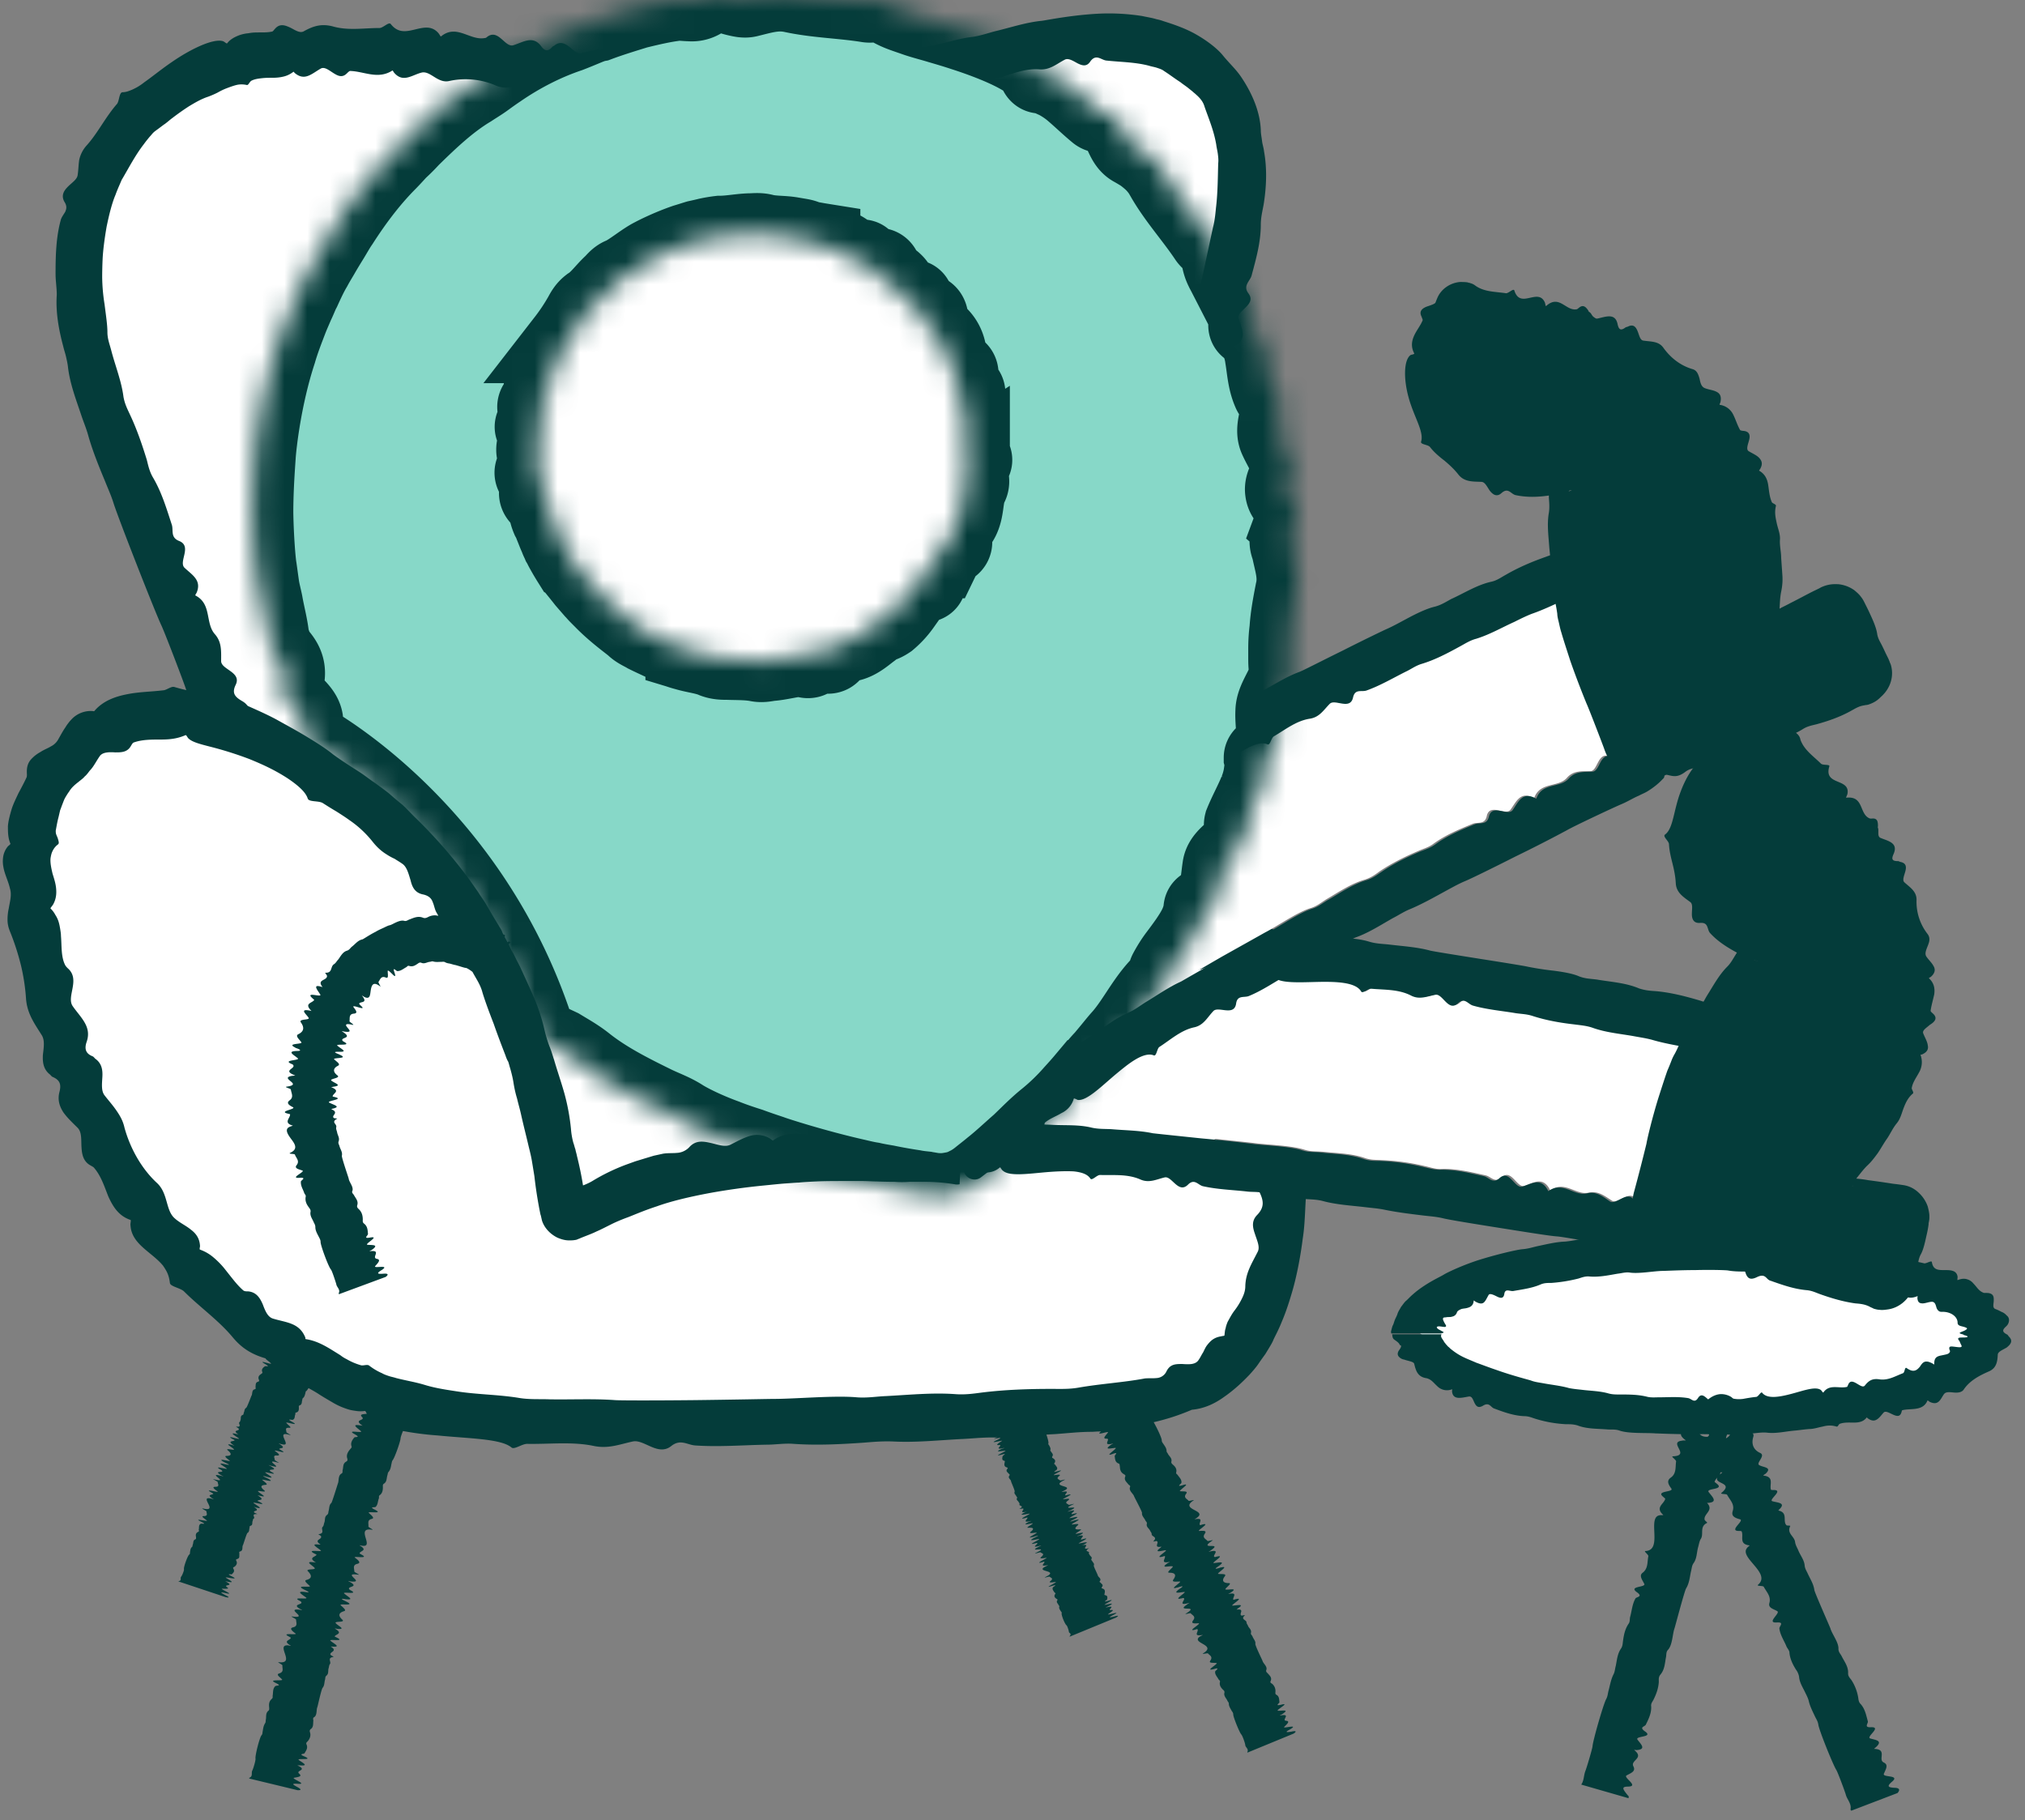 <svg width="89" height="80" fill="none" xmlns="http://www.w3.org/2000/svg"><rect width="100%" height="100%" fill="#808080" stroke="none"/><g clip-path="url(#clip0_1:879)"><path d="M9.115 56.413l7.313 5.104 14.794 1.224 17.993-.585 5.909-3.143 1.17-7.502-7.079-3.51 4.082-33.453 1.259-6.36-.596-4.504-3.114-1.59-4.305-.596-12.255 3.113-9.87-1.788-11.13-.729-6.358 1.59-3.578 6.558 1.259 7.684 5.034 13.315h-3.51l-4.174 2.981-.53 7.353 3.976 9.936 3.71 4.902z" fill="#fff"/><path d="M54.671 19.082c.089-.123.089-.212.071-.3a.726.726 0 00-.177-.23c-.176-.14-.353-.281-.317-.44.105-.406.264-.706.088-1.111a.878.878 0 01-.053-.424c.017-.14.053-.282.088-.44.035-.142.053-.3.053-.442a.881.881 0 00-.176-.458c-.018-.018.07-.053.105-.07.46-.336.212-.724.089-1.165-.106-.37.812-.6.424-1.111-.248-.335.07-.53.141-.776.194-.724.406-1.465.406-2.24 0-.318.07-.583.124-.883.123-.758.159-1.57.017-2.346-.017-.158-.07-.3-.088-.458-.017-.159-.053-.3-.053-.476-.035-.812-.388-1.64-.9-2.382-.212-.3-.495-.564-.742-.864-.248-.318-.707-.67-1.202-.953-.494-.282-1.042-.458-1.43-.582a2.082 2.082 0 00-.318-.088c-.16-.053-.389-.088-.636-.141a9.515 9.515 0 00-1.784-.106c-1.272.053-2.437.3-2.614.318-.706.07-1.378.3-2.049.458-.335.089-.636.194-.971.247-.654.07-1.272.3-1.89.406-.336.053-.672.123-1.025.159-.318.017-.618.106-.936.176-.318.07-.636.088-.954-.018-.07-.017-.159.142-.247.16-.318.087-.654.035-.971.017-.16 0-.318 0-.495.018a1.361 1.361 0 00-.477.194c-.017 0-.035-.036-.053-.053-.212-.194-.406-.212-.6-.141-.195.052-.389.194-.583.3-.177.088-.354-.071-.548-.212-.194-.141-.406-.23-.618-.018-.053.053-.106.106-.159.106-.318 0-.618-.106-.936-.141-.318-.035-.618-.018-.936.194-.018.017-.053-.07-.088-.106-.407-.441-.778-.053-1.202.053-.388.106-.741-.459-1.236-.318-.671.194-1.395.124-2.049-.14-.441-.177-.812 0-1.219.087-.353.071-.67-.723-1.165-.352-.036.035-.071.035-.106.07-.195.23-.336.177-.495-.035-.353-.476-.777-.176-1.219-.035-.37.106-.653-.741-1.148-.37-.035.035-.07.052-.106.052-.653.124-1.236-.635-1.925-.07-.018.017-.07-.106-.124-.16-.3-.334-.67-.228-1.042-.14-.37.088-.724.159-1.042-.247-.088-.106-.335.176-.494.176-.69 0-1.378.124-2.05-.07-.476-.124-.83-.036-1.271.211-.177.106-.389-.053-.6-.158-.23-.106-.46-.194-.672.052-.053.053-.088.124-.141.124-.159.035-.336.035-.512.035-.177 0-.336 0-.512.036a1.568 1.568 0 00-.495.123c-.159.07-.318.159-.442.318-.017.035-.123-.071-.176-.089-.406-.14-1.396.318-2.261.918-.442.3-.848.635-1.201.882a2.39 2.39 0 01-.512.317c-.16.07-.3.123-.442.123-.159 0-.141.37-.247.512-.512.582-.848 1.288-1.343 1.834a1.382 1.382 0 00-.318.618c-.035.212-.035.44-.07.67-.018.194-.247.335-.424.512-.177.176-.318.388-.159.67.124.194.088.317.035.441-.07.123-.159.23-.194.353-.212.776-.23 1.587-.23 2.381 0 .3.053.6.053.917-.053.759.089 1.535.283 2.258.035.159.088.3.124.459.035.158.07.3.088.476.088.723.353 1.411.583 2.099.106.317.23.6.318.935.194.67.459 1.323.724 1.958.124.317.265.617.37.952.195.635 1.82 4.78 2.103 5.38.159.335.989 2.505 1.095 2.84.212.6.547 1.13.653 1.782a.626.626 0 00.071.158l2.031-.793c.07-.265-.018-.494-.3-.653-.3-.176-.46-.335-.283-.705.283-.565-.618-.67-.636-1.041 0-.441.036-.847-.282-1.2-.424-.494-.124-1.323-.848-1.693-.018-.018.035-.088.053-.123.23-.547-.194-.777-.53-1.094-.282-.265.353-.953-.247-1.182-.389-.159-.23-.476-.318-.723-.23-.706-.442-1.411-.813-2.046-.159-.265-.212-.512-.282-.794-.212-.688-.442-1.358-.742-1.993-.124-.265-.23-.477-.283-.776-.088-.688-.353-1.341-.53-2.011-.07-.282-.176-.53-.176-.83 0-.334-.07-.775-.124-1.216a8.08 8.08 0 01-.106-1.2c0-.07 0-.37.018-.776s.088-.935.177-1.446c.106-.512.23-1.023.388-1.394.07-.194.141-.353.194-.476.053-.124.089-.212.106-.23.3-.511.583-1.058.954-1.534.089-.124.177-.23.265-.335.053-.053.088-.106.141-.159.053-.053.106-.088.177-.141.124-.088.23-.176.336-.247.123-.088.212-.176.335-.265.23-.176.477-.352.724-.511.265-.159.53-.318.848-.423a3.98 3.98 0 00.407-.177c.123-.07.264-.141.406-.194.141-.053.282-.106.424-.141.141-.035.3-.035.459 0 .07.018.123-.159.212-.194.141-.07.3-.088.46-.106.158-.018.317-.018.476-.018.159 0 .318-.017.46-.052.158-.036.3-.106.44-.212.018 0 .036.035.054.053.441.37.742.035 1.148-.194.159-.088.353.07.547.194.195.123.389.23.6.017.054-.052.107-.105.142-.105.618.017 1.219.388 1.855-.018.018-.018.053.07.088.106.389.44.777.088 1.201-.018.389-.088.707.494 1.219.37a3.335 3.335 0 012.067.212c.441.177.812.018 1.236-.053.353-.07.671.724 1.166.37.035-.035.07-.035.106-.07.194-.23.335-.176.494.035.371.477.777.16 1.219.018.353-.123.689.741 1.183.353.036-.035.071-.053.106-.053.654-.141 1.254.582 1.926 0 .017-.018.088.106.123.159.318.317.671.194 1.042.106.354-.106.707-.177 1.042.211.089.106.318-.176.477-.194.672 0 1.36-.14 2.032.053.459.124.812.053 1.236-.176.353-.194.795.635 1.236.176.053-.053.106-.106.16-.123.317-.036.653.035.988.035.336 0 .654-.053.954-.3.035-.018.106.088.16.124.352.211 1.324-.053 2.278-.336.971-.282 1.89-.6 2.314-.317.123.07.265-.247.423-.3.654-.194 1.29-.494 1.961-.44.46.034.742-.23 1.113-.424.159-.088.37.053.565.158.212.106.406.16.565-.088.248-.335.46-.07.689-.035.654.07 1.29.07 1.89.23.106.035.23.052.336.087.105.036.23.071.318.142.247.158.476.335.724.494.106.088.247.176.353.264l.176.141c.054.053.107.088.142.124.159.14.318.3.388.546.177.512.407 1.041.513 1.659.017.14.053.282.07.405.018.141.036.283.018.424-.018.6-.018 1.234-.088 1.87-.036.317-.053.617-.142.952-.07.317-.335 1.552-.6 2.787a22.355 22.355 0 00-.318 1.834c-.035.265-.053.512-.07.706-.018.194-.018.353-.018.44 0 .195-.053.918-.018 1.659.035.74.159 1.5.212 1.693.123.618.406 1.182.636 1.782l1.943-.988c-.053-.07-.053-.159-.16-.194-.158-.053-.264-.123-.3-.212a.418.418 0 01.053-.423z" fill="#043C3A"/><path d="M62.024 58.317l3.6-2.4 4.396-1.059h10.593l6.076 2.364.296 2.236-7.723 2.659-12.997-.675-4.241-3.125z" fill="#fff"/><path d="M61.486 59.35c-.07.107-.07.195-.018.265a.389.389 0 00.248.142c.194.07.424.088.441.194.07.282.142.546.495.617.247.035.353.212.512.353a.598.598 0 00.654.141c.017 0 0 .053 0 .088.035.406.424.282.741.23.142-.018.177.14.248.282.07.14.159.246.37.123.283-.176.336.07.495.123.424.16.866.318 1.325.336.194 0 .335.07.512.123a5.49 5.49 0 001.307.23c.177 0 .336 0 .512.052.407.16.866.142 1.307.177.177.017.354-.018.548.053.406.14 1.166.088 1.59.123.088 0 .794.035 1.5.035.708 0 1.414-.017 1.502 0 .424.053.848-.017 1.254-.035.212-.018.407-.053.618-.035.407.053.813-.053 1.22-.088.211-.018.423-.053.653-.07.194 0 .388-.071.583-.107.194-.053.388-.07.618 0 .053.018.088-.106.141-.123.195-.07.406-.053.618-.053.212 0 .424-.035.566-.23l.035.036c.353.264.512-.035.706-.247.16-.177.654.406.778 0 .017-.035.017-.106.053-.106.37-.088.9.053 1.095-.423 0-.018.07.035.088.053.424.211.495-.16.653-.353.089-.088.23-.07.407-.053.176.018.353 0 .441-.123.248-.371.636-.6 1.13-.812.336-.159.354-.459.372-.74.017-.124.212-.195.388-.3.16-.124.3-.283.106-.477-.035-.035-.035-.053-.07-.088-.248-.124-.23-.212-.053-.37a.367.367 0 00.123-.265.251.251 0 00-.106-.212.537.537 0 00-.23-.159 1.837 1.837 0 00-.264-.123c-.142-.053-.071-.23-.071-.388 0-.088 0-.159-.053-.23-.053-.052-.124-.088-.265-.088h-.106c-.23-.07-.318-.264-.477-.423a.542.542 0 00-.265-.176c-.106-.036-.247-.036-.424.035-.017 0 0-.088 0-.141-.035-.3-.318-.3-.583-.3-.264 0-.494 0-.547-.353-.018-.088-.265.088-.353.053-.407-.106-.848-.123-1.184-.37-.23-.177-.459-.159-.777-.053-.247.088-.282-.618-.653-.335-.036.035-.089.07-.124.07-.389-.053-.707-.406-1.166-.106-.017.018-.035-.088-.053-.123-.159-.23-.76-.194-1.36-.177-.6.036-1.183.053-1.36-.264-.053-.088-.212.141-.3.123-.424 0-.848.07-1.236-.088-.283-.123-.495.035-.76.141-.212.088-.46-.547-.724-.176-.177.247-.3.035-.46 0-.441-.053-.9 0-1.36.017-.176 0-.335.053-.512.036-.441-.053-.883 0-1.324.07-.195.036-.354.07-.548.053-.442-.035-.865.07-1.29.141-.194.036-.37.071-.582.089-.424.017-.83.123-1.254.211-.212.053-.389.106-.618.124-.212.017-.99.194-1.75.423-.776.23-1.518.582-1.695.688-.106.07-.494.247-.865.494a4.19 4.19 0 00-.512.388c-.142.123-.248.247-.3.282-.089.088-.142.177-.213.265-.053.106-.123.194-.159.317-.035.106-.106.212-.14.335-.019.053-.036.124-.072.177a2.904 2.904 0 00-.053.194.194.194 0 000 .141h2.173c.088-.018.124-.035.124-.053 0-.018-.053-.035-.142-.088-.194-.088-.247-.212.071-.159.124.018.159.018.177-.018.017-.017-.018-.07-.053-.123-.053-.106-.142-.247-.018-.265.053 0 .124-.017.177-.017.053 0 .123 0 .159-.018a.268.268 0 00.212-.176c.017-.07.088-.106.159-.141.07-.036.158-.036.247-.053.159-.036.318-.089.335-.335 0-.018.053.035.089.053.194.105.3.088.37.017.071-.07.124-.194.195-.317.053-.089.23 0 .37.07.142.07.283.106.319-.106.035-.282.265-.105.406-.14.406-.071.812-.124 1.183-.283.16-.07.3-.07.477-.07a6.807 6.807 0 001.201-.195c.16-.052.3-.105.477-.088.424.036.83-.053 1.237-.123.176-.018.318-.07.512-.053.406.07 1.095-.07 1.501-.07.088 0 .76-.036 1.413-.036.671-.018 1.325 0 1.43.018.39.07.796.035 1.184.053.195 0 .389 0 .583.035.371.106.76.053 1.148.106.195.017.406.017.6.07.177.053.372.036.566.036.194 0 .37.035.53.176.035.035.124-.07.177-.088.406-.036.67.352 1.13.123 0 0 0 .035.018.035.123.37.406.16.689.053.123-.035.176.106.23.247.07.124.14.23.335.106.035-.035.088-.07.123-.07.16.053.3.176.442.246.141.071.318.106.565 0 .018 0 0 .053 0 .089.018.194.106.229.23.229.123 0 .282-.07.406-.07.124 0 .159.105.194.229a.354.354 0 00.07.14c.036.036.072.072.16.072.406-.018.706.211.706.476 0 .176.23.14.389.229.088.035-.07.123-.177.159-.123.053-.194.07 0 .123.036 0 .036.018.071.035.23.053.194.106-.018.106-.106 0-.176 0-.212.018-.035.018-.035.035-.017.07 0 .018.017.036.035.053.018.018.018.036.035.071.018.053.053.106.071.159.018.088-.159.053-.318.035-.159-.018-.265-.035-.212.141.018.018.018.053.018.07-.018.071-.088.107-.16.124-.07.018-.158.035-.246.053-.16.035-.3.088-.283.388 0 .018-.088-.053-.141-.07-.3-.142-.389.017-.495.176-.124.141-.265.282-.583.053-.088-.053-.07.194-.159.23-.335.123-.653.334-1.06.264-.282-.035-.441.053-.618.282-.159.177-.565-.423-.724-.053-.018.035-.035.088-.053.106-.353.088-.777-.141-1.042.247-.018.018-.07-.07-.106-.106-.23-.176-.742.018-1.272.159-.53.141-1.077.247-1.307-.035-.053-.089-.159.158-.265.176-.194.018-.388.053-.583.088a1.317 1.317 0 01-.582-.053c-.265-.106-.46.07-.707.177-.212.088-.46-.53-.689-.16-.159.248-.282.019-.441 0-.424-.07-.848-.034-1.272-.034-.16 0-.318.017-.495-.018-.406-.106-.812-.106-1.236-.106-.177 0-.336 0-.512-.053-.389-.106-.795-.106-1.184-.158-.176-.018-.353-.036-.53-.071-.37-.106-.76-.141-1.13-.212-.194-.035-.37-.053-.547-.123-.177-.053-.866-.23-1.502-.459-.318-.106-.636-.23-.883-.317-.247-.106-.424-.177-.495-.212a2.637 2.637 0 01-.583-.353c-.052-.035-.105-.088-.14-.123-.054-.036-.071-.07-.107-.106-.035-.035-.053-.07-.07-.088-.018-.018-.036-.036-.036-.053-.07-.124-.176-.212-.106-.318h-2.172c.017.07 0 .159.088.23.124.088.23.158.247.246.089 0 .071.089-.035.23zm-7.636 2.012c.423-.3.776-.635 1.077-.952.141-.159.282-.317.388-.476.106-.159.212-.3.3-.424.16-.264.283-.458.336-.582.053-.14.23-.44.389-.846.176-.406.335-.9.477-1.394.282-1.005.406-1.993.441-2.258.124-.793.088-1.587.194-2.381l-2.172-.106c.018.141-.018.265.053.406.194.388.265.688-.07 1.04-.266.265-.213.547-.107.847.089.283.23.565.124.776-.265.53-.53.918-.548 1.517 0 .212-.07.388-.158.565a3.08 3.08 0 01-.319.511c-.123.16-.211.336-.3.494-.035.089-.07.177-.088.283-.035.088-.035.194-.053.317 0 .018-.088.018-.141.035-.336.053-.477.212-.619.388-.07.089-.123.212-.176.318-.07.106-.124.23-.212.353-.141.194-.424.176-.707.158-.282 0-.53 0-.689.318a.51.51 0 01-.441.3c-.159.017-.336 0-.512.017-.936.177-1.925.23-2.932.406-.407.07-.777.053-1.184.053-1.007 0-2.03.035-3.038.159-.406.053-.76.106-1.2.07-1.008-.07-2.032.036-3.039.088-.424.018-.812.089-1.271.053-.99-.088-2.685.071-3.674.071-.212 0-1.837.035-3.462.053-1.625.017-3.25.017-3.48 0-.954-.07-1.925-.018-2.879-.035-.46-.018-.918.017-1.395-.07-.901-.142-1.82-.142-2.703-.283-.459-.07-.936-.141-1.395-.282-.406-.124-.848-.194-1.254-.3-.106-.036-.212-.053-.318-.088-.106-.036-.212-.071-.3-.124a2.65 2.65 0 01-.566-.335c-.088-.07-.264.018-.37-.018a2.723 2.723 0 01-.619-.264 1.525 1.525 0 01-.282-.177l-.283-.176c-.37-.23-.76-.459-1.236-.53-.018 0-.018-.052-.018-.07-.265-.652-.83-.652-1.413-.829-.247-.07-.353-.353-.46-.635-.123-.282-.282-.529-.635-.564-.088 0-.177 0-.23-.053-.159-.141-.3-.3-.441-.477-.142-.176-.265-.335-.406-.511a3.751 3.751 0 00-.46-.459 1.87 1.87 0 00-.583-.335c-.035-.017 0-.106 0-.158-.017-.353-.194-.565-.406-.724-.212-.176-.494-.3-.706-.494-.407-.352-.283-1.093-.778-1.552-.688-.635-1.183-1.535-1.43-2.434-.07-.318-.212-.547-.371-.776-.16-.23-.336-.424-.512-.653-.142-.194-.106-.494-.089-.794.018-.3-.017-.6-.318-.811-.035-.035-.07-.088-.123-.106-.3-.123-.353-.335-.248-.635.23-.67-.264-1.058-.618-1.57-.282-.423.354-1.164-.212-1.658a.77.77 0 01-.106-.123c-.106-.194-.141-.424-.159-.635-.017-.212-.017-.441-.035-.653 0-.106-.018-.212-.035-.318-.018-.105-.036-.211-.07-.317a1.152 1.152 0 00-.142-.3 1.077 1.077 0 00-.212-.282c-.018-.018.088-.124.123-.194.124-.23.142-.459.124-.67-.018-.23-.088-.441-.159-.67-.053-.23-.106-.46-.088-.671.017-.106.035-.212.088-.318a.776.776 0 01.247-.3c.053-.052.018-.14-.017-.264-.018-.053-.053-.123-.07-.176-.019-.053-.019-.124-.019-.16.036-.193.071-.405.124-.599l.07-.3c.036-.088.071-.194.107-.282.035-.088.07-.194.123-.282.053-.088.106-.177.16-.247.105-.177.247-.3.406-.423.106-.089.212-.16.282-.247.088-.07.16-.177.23-.265.159-.159.265-.388.424-.617.123-.194.424-.194.689-.177.264 0 .53 0 .688-.282.036-.053.071-.141.142-.159.353-.123.76-.123 1.13-.123.371 0 .724-.018 1.13-.194.036-.018.089.123.142.158.176.16.547.248 1.024.371s1.06.3 1.66.53c.3.123.584.246.866.387a8.1 8.1 0 01.777.441c.477.318.813.618.901.9.053.159.46.088.654.194.194.123.388.247.6.37.194.124.389.247.583.388.389.265.724.582 1.007.935.194.247.388.423.618.565.106.07.23.14.353.194.106.07.23.14.354.229.194.141.264.44.353.723.07.3.194.547.547.617.248.053.371.177.424.336.07.158.088.335.177.476.017.035.053.088.07.123-.053 0-.088-.017-.14-.017a.625.625 0 00-.301.07c-.07.036-.141.07-.23.036-.212-.089-.406 0-.583.07-.07.018-.14.088-.23.07-.105-.034-.229 0-.352.054-.124.053-.23.123-.318.14-.018 0-.106.036-.212.089s-.248.106-.389.194c-.283.141-.53.318-.583.335-.194.035-.318.212-.459.318-.07.053-.106.14-.212.176-.194.053-.283.247-.389.388-.07.07-.106.159-.194.212-.159.106-.053.388-.37.37-.036 0 .07.106.07.141 0 .106-.106.141-.194.194-.089.053-.142.124 0 .3 0 0-.036-.017-.053-.017-.407-.124-.177.14-.053.335.106.158-.672-.141-.354.158.036.036.089.071.089.089-.089.14-.46.14-.124.476.018.017-.07-.018-.106-.018-.424-.07-.106.177-.018.318.089.123-.459.035-.335.211.176.247.106.406-.106.512-.16.07.018.212.123.353.089.106-.67.035-.282.23.035.017.035.034.07.034.23.088.195.124 0 .124-.441.018-.105.176.054.317.14.106-.69.07-.283.247.035.018.053.018.07.036.177.176-.512.246.106.476a.949.949 0 01-.14.017c-.301.053-.177.142-.054.247.106.089.194.177-.194.23-.106.017.194.088.194.123.018.159.142.335-.053.476-.141.106-.07.194.141.3.177.089-.653.177-.23.282.054.018.107.018.107.036.018.159-.318.37.123.494.018 0-.106.035-.14.053-.248.105-.071.352.088.564.158.212.282.423-.071.582-.088.053.194.035.212.07.053.16.23.283.07.477-.105.141.124.176.265.23.124.052-.6.352-.123.317.318-.018.07.106.053.159-.018.194.088.335.141.493.018.071.088.106.07.177-.035.194.036.335.142.476.035.053.088.106.07.194-.035.177.089.318.142.459.035.07.07.123.07.211 0 .16.089.3.16.441.035.071.07.124.07.212 0 .159.354 1.111.46 1.217.052.07.211.565.23.635.017.141.193.23.105.406 0 .017 0 .017.018.035l2.049-.758c.14-.106.106-.16-.106-.141-.23.017-.336 0-.071-.16.406-.264-.389-.052-.283-.176.124-.14.265-.282.071-.317-.265-.053.247-.406-.318-.335-.018 0 .053-.035.088-.053.354-.247.036-.212-.176-.23-.177-.017.583-.405.106-.317-.318.053-.089-.088-.089-.159-.017-.176-.017-.335-.176-.458-.07-.053-.053-.124-.053-.177 0-.158-.036-.317-.16-.44-.052-.054-.105-.089-.087-.177.07-.194-.071-.318-.142-.459-.035-.053-.106-.105-.07-.176.07-.176-.142-.388-.16-.547-.017-.07-.317-.935-.3-1.005.036-.16-.07-.283-.106-.424-.017-.07-.07-.123-.035-.211.053-.16-.053-.265-.07-.406-.018-.07-.054-.141-.036-.212.018-.07-.035-.123-.07-.176-.036-.053-.036-.124.105-.194.036-.018-.123-.018-.14-.035-.072-.053 0-.124.034-.177.036-.07.036-.14-.159-.212 0 0 .036 0 .053-.017.407-.088.089-.159-.123-.265-.177-.088.671-.14.247-.247-.053-.017-.106-.017-.106-.035.018-.141.371-.23-.07-.406-.018 0 .07 0 .105-.017.424-.053.036-.159-.088-.265-.106-.088.424-.106.265-.23-.212-.158-.194-.317.018-.422.141-.071-.053-.177-.16-.283-.088-.088.654-.017.266-.194l-.07-.035c-.23-.088-.195-.106 0-.106.44.018.105-.123-.054-.264-.124-.106.671.035.283-.177-.036-.017-.053-.035-.053-.035-.142-.177.512-.088-.036-.424-.017-.017.106.018.142.018.3.035.194-.07.106-.176-.089-.106-.142-.212.23-.124.105.018-.16-.14-.142-.158.018-.142-.035-.318.194-.336.16-.017.124-.105-.017-.282-.106-.159.635.212.318-.07-.036-.036-.071-.071-.071-.089.053-.105.406 0 .123-.352-.017-.018.089.053.124.07.247.106.23-.123.265-.317.035-.212.106-.388.406-.16.071.072-.088-.175-.07-.193.07-.088.106-.282.318-.194.14.07.088-.141.088-.282 0-.07.124.053.212.14.088.089.159.142.088-.07-.106-.3.07-.07.124-.07.141 0 .247-.089.37-.16.054-.017.071-.087.142-.07.159.053.265-.017.371-.088.053-.035.088-.07.159-.053.141.07.247-.017.37-.035.054 0 .107-.035.16-.018.123.036.23.018.353.018.053 0 .124-.018.177.018a.524.524 0 00.176.052c.089.018.177.053.283.071.194.053.389.123.442.123.053 0 .212.106.3.177.159.3.353.564.441.917.142.459.318.917.495 1.376.159.459.335.917.512 1.376.035.106.07.194.124.282.035.106.053.194.088.3.053.194.106.388.141.617.036.23.089.477.16.706.052.23.123.459.176.706.106.476.23.952.336 1.41.053.212.106.424.14.636.036.211.072.44.107.652.053.477.123.935.212 1.411l.035.177.018.088.018.053c.017.07.035.159.053.23.105.317.353.581.67.74.16.07.336.123.513.123.088 0 .177 0 .265-.017a.329.329 0 00.123-.035c.036-.018.106-.036.089-.036.247-.105.512-.194.724-.3.124-.053.23-.105.336-.158l.317-.159c.212-.106.424-.194.654-.282.212-.07.707-.3 1.36-.512.636-.23 1.466-.423 2.314-.582a29.213 29.213 0 012.42-.335c.353-.035.67-.07.936-.088.265-.018.46-.036.565-.036.124-.017.424-.035.795-.052.37-.018.848-.018 1.307-.018h.689c.23 0 .441.018.618.018.389.017.671.017.795.017.212.018.441.018.653 0h.654c.441 0 .883.035 1.325.106a.502.502 0 00.23 0l.105-2.17c-.3-.176-.653-.194-1.042 0-.389.212-.689.283-1.077-.035-.6-.494-1.22.318-1.714.176-.6-.176-1.095-.335-1.748-.176-.212.053-.442.07-.671.053-.23 0-.46-.035-.69-.053-.459-.035-.935-.035-1.36.282-.017.018-.088-.053-.14-.088a1.106 1.106 0 00-.901-.106c-.283.088-.566.247-.848.388-.248.106-.548-.017-.866-.088-.318-.07-.636-.123-.918.177a.804.804 0 01-.566.264c-.194.018-.388 0-.6.035l-.406.089-.407.123-.406.124-.388.14a8.67 8.67 0 00-1.466.706c-.142.088-.3.159-.442.212-.07-.441-.159-.864-.265-1.288-.018-.105-.053-.194-.07-.3-.036-.088-.054-.194-.089-.282a3.213 3.213 0 01-.106-.617 9.364 9.364 0 00-.282-1.535c-.142-.511-.318-1.005-.46-1.5-.07-.21-.123-.405-.212-.616a5.412 5.412 0 01-.194-.636 8.722 8.722 0 00-.618-1.799 50.036 50.036 0 00-.424-.935c-.07-.158-.141-.282-.212-.423-.07-.141-.124-.264-.194-.37a6.953 6.953 0 01-.142-.3l.089-.088c-.036 0-.036-.053-.106-.018-.018 0-.018.018-.035.018-.036-.071-.071-.141-.124-.23.035-.088 0-.105-.053-.105-.035-.053-.053-.124-.088-.195-.036-.07-.089-.14-.124-.211-.177-.282-.371-.618-.565-.953-.106-.176-.23-.335-.336-.511l-.37-.53a21.927 21.927 0 00-2.42-2.769c-.177-.176-.354-.37-.548-.547a13.428 13.428 0 01-.583-.494l-.3-.229-.318-.23c-.212-.14-.407-.299-.619-.44-.406-.265-.812-.512-1.218-.812-.371-.3-.777-.546-1.184-.793-.406-.247-.865-.494-1.307-.741-.459-.247-.954-.459-1.466-.688-.459-.212-.953-.318-1.466-.406-.512-.088-1.024-.176-1.554-.335-.124-.035-.3.106-.442.141-.547.07-1.095.07-1.625.177-.547.105-1.077.3-1.448.74-.018.018-.053 0-.088 0a1.154 1.154 0 00-.936.389c-.053.052-.106.123-.16.194-.052.07-.088.14-.14.211-.089.141-.177.3-.266.459a.748.748 0 01-.318.3c-.14.088-.3.14-.459.247a1.55 1.55 0 00-.424.335c-.123.14-.176.317-.176.529 0 .088.017.194-.018.265-.106.229-.23.458-.353.688-.106.229-.23.476-.3.705-.071.247-.142.494-.16.74 0 .248 0 .512.107.76.017.035-.071.088-.106.123a.95.95 0 00-.212.476 1.32 1.32 0 00.017.459c.053.3.212.6.283.917.088.282 0 .564-.053.882a2.229 2.229 0 00-.053.494c0 .176.035.335.106.511.194.477.353.97.477 1.464a8.8 8.8 0 01.23 1.5c.052.67.388 1.111.706 1.623.124.229.07.529.035.846-.017.318.018.635.318.864.035.036.07.089.124.106.318.142.37.336.282.67-.088.353.018.636.177.883.177.247.406.458.636.688.177.194.141.511.159.829.018.317.07.652.424.829.053.035.106.053.141.105.3.353.442.812.618 1.253.195.423.442.847.972 1.023.035.018-.018.159 0 .247.035.564.459.9.865 1.235.194.158.406.335.565.529.071.106.142.212.195.335.053.123.088.264.106.423.017.159.441.212.618.37.689.689 1.519 1.27 2.137 2.012.406.493.848.758 1.448.934 0 .036.142.124.23.212.124.106-.654-.194-.247.035.265.16.017.07-.018.106-.07.053-.159.124-.106.247.018.053-.018.053-.053.088-.088.053-.141.124-.106.23.018.035.036.088-.018.105-.14.036-.106.142-.123.23 0 .035.035.088-.035.106-.142.035-.089.211-.142.282-.017.035-.194.511-.23.53-.088.052-.07.14-.105.21-.018.036 0 .089-.053.107-.106.035-.071.14-.089.211-.017.035-.017.088-.053.106-.07.053.142.23-.14.194-.036 0 .105.07.105.088.088.124-.336.036 0 .265 0 0-.035-.018-.053-.018-.406-.106-.124.053.053.177.141.105-.653-.177-.265.035.035.017.106.053.088.053-.035.07-.388 0 0 .247.018 0-.07-.018-.088-.035-.406-.106-.053.07.053.176.088.088-.406-.07-.265.053.194.159.16.247-.053.247-.141 0 .035.123.141.211.089.071-.635-.158-.264.053l.07.036c.23.106.194.106 0 .07-.424-.106-.106.053.053.177.124.088-.653-.16-.265.053a.217.217 0 01.053.035c.16.14-.494-.035.07.264.019.018-.105-.035-.14-.035-.583-.141.459.353-.283.159-.106-.035.177.106.177.123 0 .088.106.212-.106.212-.142 0-.089.07.088.194.159.106-.654-.159-.265.053.035.018.088.053.088.053 0 .07-.37.017.018.247.018.017-.106-.035-.141-.035-.513-.106.388.617-.336.44-.106-.017.159.106.159.124 0 .088.088.212-.124.212-.14 0 .036.106.142.194.088.07-.672-.142-.248.053.283.14.018.07-.017.088-.106.053-.07.159-.089.247-.017.035.036.07-.017.106-.124.052-.124.14-.106.229 0 .035.017.088-.036.106-.106.053-.07.14-.106.229-.017.035 0 .07-.035.106-.07.053-.07.141-.088.23 0 .034 0 .087-.035.105-.071.053-.248.547-.23.635.018.053-.088.3-.124.335-.053.07.036.177-.106.194-.017 0 0 .018 0 .018l2.067.688c.159.035.176 0-.018-.088-.194-.106-.282-.16.018-.089.46.106-.283-.194-.16-.194.16 0 .354.018.213-.07-.194-.141.406-.018-.089-.265a.36.36 0 00.089.018c.406.088.123-.053-.036-.159-.14-.088.672.141.248-.07-.283-.142-.018-.071 0-.089.07-.07.141-.123.07-.247-.035-.053.018-.07.053-.088.071-.053.124-.14.089-.23-.018-.034-.053-.087.017-.105.142-.035.089-.141.106-.23 0-.035-.035-.087.036-.105.141-.035.07-.212.123-.282.018-.036.16-.512.195-.53.088-.052.07-.14.088-.211.018-.035-.018-.088.053-.106.106-.035.053-.141.088-.212.018-.035 0-.088.053-.105.07-.053-.141-.212.142-.195.035 0-.107-.052-.124-.07-.088-.106.318-.035-.018-.247 0 0 .036 0 .053.018.406.105.124-.053-.053-.177-.141-.106.654.159.265-.053l-.106-.053c.035-.07.389 0 0-.247a.36.36 0 00.088.018c.407.106.054-.07-.053-.176-.106-.089.407.07.265-.053-.194-.159-.159-.23.053-.247.142 0-.035-.124-.14-.212-.09-.07.635.159.264-.053l-.07-.035c-.23-.106-.195-.106 0-.053.423.106.105-.053-.054-.176-.123-.089.636.158.265-.036-.035-.017-.053-.035-.053-.035-.159-.141.495.035-.07-.264-.018-.018.106.035.141.035.583.159-.46-.353.283-.141.106.035-.177-.106-.16-.124 0-.088-.105-.212.107-.194.141 0 .088-.07-.089-.194-.141-.106.636.176.265-.035a1.224 1.224 0 01-.088-.053c.018-.07.37 0-.018-.247-.017-.018.106.035.142.035.494.124-.354-.635.353-.405.106.035-.16-.106-.16-.124 0-.088-.087-.212.125-.194.14 0-.036-.106-.124-.212-.088-.088.653.177.247-.053-.282-.158 0-.07.035-.088.106-.053.071-.158.106-.23.018-.034-.017-.087.036-.087.123-.036.123-.124.123-.212 0-.035-.017-.088.036-.106.106-.035.088-.14.106-.212.017-.035 0-.07.035-.105.07-.053.088-.141.106-.212.018-.035 0-.088.053-.106.018-.017.053-.07.088-.123.16.088.318.176.477.282.195.123.406.247.618.37.212.124.424.212.654.283.106.035.23.053.353.07.124.018.247.018.371 0 .035 0 .053.053.088.124-.158.017-.335.017-.211.14.176.177-.424.089.035.389a.385.385 0 00-.106-.018c-.424-.07-.141.106.018.247.14.124-.69-.088-.265.141.282.159.017.106-.018.141-.088.106-.177.23-.124.388.018.071-.035.089-.07.142-.089.105-.16.229-.124.37.018.053.035.123-.035.159-.16.088-.124.229-.16.37-.017.053.018.124-.052.159-.16.088-.106.335-.16.44-.017.054-.247.795-.282.848-.106.088-.088.229-.123.352-.018.053 0 .124-.071.177-.124.088-.07.229-.124.352-.017.053-.017.124-.07.177-.089.088.123.282-.177.317-.035 0 .106.07.106.089.07.158-.353.14-.018.37h-.053c-.424-.053-.123.106.053.247.142.106-.67-.07-.282.141l.106.053c-.036.106-.407.124-.018.353a.385.385 0 00-.106-.018c-.424-.053-.07.124.035.247.089.106-.441.018-.282.159.194.194.141.317-.071.37-.141.035.035.159.141.265.089.088-.653-.053-.282.141l.07.035c.23.106.195.124 0 .088-.424-.052-.106.124.053.247.124.106-.67-.052-.282.142a.218.218 0 01.053.035c.159.158-.512.088.053.37.017.018-.106-.017-.142-.017-.6-.053.477.405-.3.3-.106-.018.177.105.177.14 0 .124.088.283-.124.336-.159.035-.106.123.088.264.16.106-.67-.053-.282.141.035.018.088.053.088.053-.018.124-.388.124 0 .353.018.018-.106-.018-.141-.018-.53-.017.37.83-.389.741-.106-.017.16.106.16.141-.018.124.088.283-.142.353-.159.053.035.159.124.265.088.088-.69-.035-.265.159.282.14.017.088-.036.14-.106.107-.088.248-.106.389-.017.053.018.105-.035.158-.124.106-.141.23-.124.37 0 .054.018.124-.035.16-.124.106-.088.247-.106.37-.018.053 0 .124-.035.176-.07.106-.088.23-.106.353-.018.053 0 .124-.053.177-.088.106-.283.882-.265 1.023.018.07-.106.476-.141.529-.053.106.035.247-.124.317-.018 0-.018.018 0 .036l2.12.511c.158 0 .176-.035-.018-.14-.195-.107-.283-.16.018-.142.476.035-.3-.23-.16-.265.177-.035.371-.052.23-.176-.194-.159.406-.141-.088-.37h.106c.424.035.141-.106-.036-.23-.14-.106.69.035.248-.159-.3-.123-.018-.105 0-.14.07-.124.159-.23.088-.389-.035-.07.018-.106.053-.14.088-.107.141-.23.106-.371-.018-.053-.035-.106.018-.159.141-.088.106-.247.123-.37 0-.053-.035-.124.036-.16.14-.087.088-.334.14-.44.019-.053.178-.794.23-.847.089-.106.071-.23.106-.353.018-.052 0-.123.053-.176.124-.088.071-.23.107-.335.017-.053.017-.124.052-.177.089-.088-.14-.282.16-.317.035 0-.107-.07-.124-.088-.088-.141.353-.159 0-.37h.053c.424.035.123-.107-.053-.248-.142-.105.671.053.282-.14l-.106-.054c.036-.105.407-.123 0-.352-.017 0 .071 0 .106.017.424.035.053-.123-.053-.247-.105-.106.442-.017.283-.159-.194-.176-.159-.3.07-.37.142-.035-.035-.159-.14-.264-.089-.089.653.052.282-.142l-.07-.035c-.23-.106-.195-.123 0-.088.423.053.105-.106-.054-.247-.123-.106.671.07.283-.141-.035-.018-.053-.035-.053-.035-.159-.16.512-.089-.053-.37-.018-.019.106.017.141.017.6.053-.459-.406.3-.3.107.018-.176-.106-.176-.141 0-.124-.088-.282.124-.335.159-.036.105-.124-.089-.265-.159-.106.671.07.283-.141a1.224 1.224 0 01-.088-.053c.017-.123.388-.123 0-.353-.018-.017.105.018.14.018.513.053-.335-.83.407-.706.106.018-.159-.106-.159-.14.018-.124-.07-.283.141-.336.16-.035-.017-.159-.123-.264-.088-.089.689.07.265-.142-.283-.14 0-.088.035-.123.106-.106.088-.247.141-.37.018-.053-.017-.106.036-.142.123-.088.141-.229.141-.352 0-.053-.018-.124.053-.16.124-.087.106-.228.141-.352.018-.053.018-.123.053-.159.089-.105.106-.229.124-.335.018-.053.018-.123.053-.176.088-.088.353-.847.353-.97 0-.036.053-.194.106-.318.477.088 1.007.159 1.52.194 1.412.141 2.79.141 3.25.53.123.105.458-.16.688-.16.99.018 1.978-.105 2.914.089.654.14 1.148-.07 1.731-.194.495-.106 1.113.67 1.696.194.406-.318.706-.035 1.06-.018 1.042.07 2.084-.017 3.126-.035.406 0 .777-.07 1.201-.035 1.007.07 2.049.017 3.056-.053.441-.036.83-.07 1.29-.053.988.053 1.995-.053 2.984-.106.46-.018.883-.07 1.36-.07h.247l-.14.052c.017 0 0 .018.07 0 .212-.053.3-.053.035.07-.424.195.353-.035.23.036-.142.088-.3.194-.124.176.23-.017-.3.247.23.124.017 0-.053.035-.089.035-.388.177-.07.106.124.088.159-.017-.618.3-.159.177.3-.088.053.035.053.07-.018.089-.035.177.07.194.054.018.018.053.018.089-.017.088-.017.158.071.194.035.017.088.017.053.07-.088.106 0 .141.053.212.018.017.07.035.035.088-.088.106.071.176.071.247 0 .035.177.406.159.459-.035.088.035.123.07.194.018.035.054.053.036.088-.053.088.053.123.07.176.018.035.054.053.036.106-.035.07.247.053 0 .194-.035.018.124-.017.141-.017.142.017-.23.229.177.14 0 0-.035.018-.053.018-.371.177-.053.106.159.07.177-.034-.6.3-.177.195.053-.018.106-.035.106-.018.018.053-.282.247.16.141.017 0-.054.036-.09.036-.37.194 0 .088.142.07.124-.017-.353.212-.177.194.248-.017.265.053.106.177-.105.088.107.052.248.035.123 0-.565.3-.16.194.036 0 .036 0 .072-.018.23-.07.211-.053.035.035-.389.195-.035.106.159.071.159-.018-.583.3-.177.194.035 0 .053-.017.07-.017.213-.018-.388.282.213.105.017 0-.089.053-.124.07-.53.265.583-.07-.124.265-.088.053.195-.035.212-.035.053.053.212.053.053.194-.106.088-.035.088.195.053.176-.035-.583.3-.177.194.053-.018.106-.035.106-.018.035.053-.265.23.159.142.018 0-.088.052-.124.07-.459.247.672.141 0 .459-.088.053.177-.035.195-.018.053.053.194.07.035.194-.106.088.088.053.23.035.106 0-.601.318-.16.177.3-.088.054.035.036.07-.035.089.035.142.07.212.018.018.071.035.036.07-.07.106-.018.16.053.212.035.018.07.036.035.07-.053.09.036.142.053.195.018.035.053.053.035.088-.017.07.036.141.071.194.018.035.053.053.035.088-.017.088.142.477.213.53.035.017.105.246.105.282 0 .07.142.07.036.194-.018.017 0 .017.017.017l2.014-.829c.141-.088.124-.106-.07-.053-.213.053-.3.071-.036-.07.424-.212-.353.053-.23-.035.142-.106.3-.194.124-.177-.23.035.3-.247-.23-.106-.017 0 .053-.035.089-.053.37-.194.07-.105-.124-.07-.159.035.6-.318.141-.176-.3.088-.053-.036-.053-.053.018-.089.036-.177-.088-.194-.053-.018-.017-.053-.017-.089.017-.088.017-.158-.071-.194-.035-.017-.088-.017-.053-.07.088-.106-.018-.141-.053-.194-.018-.018-.07-.035-.035-.07.088-.107-.071-.177-.089-.248 0-.035-.194-.406-.176-.44.035-.089-.036-.124-.071-.195-.018-.035-.053-.035-.035-.088.053-.088-.053-.124-.071-.176-.018-.036-.053-.053-.035-.106.035-.07-.248-.035 0-.194.035-.018-.124.035-.142.017-.141-.017.23-.229-.176-.14 0 0 .035-.018.053-.018.37-.194.053-.106-.16-.07-.176.034.601-.3.177-.195-.053.018-.106.035-.106.018-.017-.053.283-.247-.159-.141-.017 0 .053-.036.089-.036.37-.194 0-.088-.142-.07-.123.017.354-.212.177-.194-.247.017-.265-.036-.106-.177.106-.088-.106-.053-.247-.035-.124 0 .565-.3.159-.194-.036 0-.036 0-.07.018-.23.07-.213.053-.036-.036.388-.194.053-.106-.142-.07-.158.018.583-.3.177-.194-.035 0-.053.017-.07.017-.212.018.406-.282-.212-.105-.018 0 .088-.053.14-.071.53-.264-.582.07.124-.264.089-.036-.194.035-.212.035-.053-.053-.212-.07-.035-.194.106-.088.035-.088-.194-.053-.177.035.6-.3.176-.194-.052.017-.105.035-.105.017-.036-.052.264-.229-.16-.14-.017 0 .089-.054.124-.071.46-.23-.671-.141 0-.459.089-.053-.176.035-.194.018-.053-.053-.194-.07-.036-.194.106-.089-.088-.053-.23-.036-.105 0 .602-.3.16-.176-.3.088-.053-.035-.035-.07.053-.089-.036-.142-.071-.212-.018-.018-.07-.035-.035-.07.07-.107.017-.16-.053-.212-.036-.018-.071-.036-.036-.089.053-.088-.017-.14-.053-.194-.017-.035-.053-.053-.035-.088.018-.07-.018-.123-.053-.194-.018-.035-.053-.053-.035-.088.017-.053-.036-.247-.089-.388.177-.018.354-.018.53-.035.477-.036.954-.089 1.449-.089.088 0 .23-.017.423-.017-.3.23.39-.053.3.053-.105.14-.247.264-.07.264.247-.017-.23.353.3.212.018 0-.053.035-.088.053-.335.247-.035.159.177.141.176-.018-.548.423-.106.265.3-.106.07.053.088.105.018.124.018.265.177.318.053.018.035.088.053.141 0 .124.035.247.159.317.053.036.106.053.07.124-.053.159.07.23.142.335.035.035.105.053.07.124-.053.158.142.282.177.388.017.053.353.67.353.74-.018.124.088.212.141.318.018.053.089.088.071.159-.035.14.088.194.141.3.018.053.071.088.071.158 0 .124.283.106.07.318-.017.017.124-.018.142-.018.159.053-.177.318.23.247 0 0-.036.018-.036.035-.335.247-.017.16.194.124.177-.018-.547.388-.123.282.053-.018.106-.035.106-.018.035.106-.23.336.212.247.017 0-.053.036-.088.053-.354.247.035.124.194.141.141 0-.318.283-.124.283.265 0 .318.106.177.3-.088.123.123.088.282.088.124 0-.53.388-.123.264.035 0 .035 0 .07-.017.23-.07.212-.035.053.07-.353.247-.017.16.195.141.159-.017-.548.389-.124.283.035 0 .053-.018.07-.018.213.018-.335.388.283.212.018 0-.088.053-.123.088-.495.335.618-.018-.036.388-.088.053.195-.035.212-.018.071.088.248.141.106.318-.088.123 0 .14.23.123.194-.017-.548.388-.141.282.053-.017.106-.035.106-.017.07.088-.23.335.23.247.017 0-.09.053-.124.07-.424.3.777.353.14.741-.088.053.195-.017.213 0 .07.088.23.141.106.318-.088.123.123.088.265.106.123.017-.566.388-.106.264.3-.088.07.07.053.106-.018.141.088.23.141.335.018.035.088.07.07.124-.035.14.036.247.124.335.036.035.089.07.071.14-.035.142.07.23.124.336.017.053.07.088.07.141 0 .124.07.212.124.318.035.053.07.088.07.158 0 .124.283.812.354.882.053.053.176.406.176.477.018.105.16.158.089.3 0 .017 0 .017.017.017l2.014-.829c.141-.088.124-.141-.088-.088-.23.035-.318.035-.053-.106.406-.247-.371 0-.265-.106.123-.123.265-.247.088-.264-.247-.018.265-.335-.282-.23-.018 0 .052-.035.088-.053.353-.229.053-.158-.16-.158-.176 0 .584-.388.124-.265-.3.07-.07-.07-.07-.106-.018-.123 0-.264-.142-.335-.053-.035-.035-.088-.035-.141a.417.417 0 00-.141-.335c-.053-.035-.106-.053-.07-.124.07-.158-.054-.247-.124-.335-.036-.035-.089-.07-.071-.14.07-.16-.124-.283-.16-.407-.017-.053-.335-.688-.317-.758.018-.124-.088-.212-.124-.318-.017-.052-.088-.088-.07-.158.035-.141-.089-.212-.124-.3-.018-.053-.07-.106-.07-.159 0-.124-.283-.124-.071-.318.017-.017-.124.018-.142.018-.159-.053.177-.317-.23-.264 0 0 .036-.018.036-.036.353-.229.035-.159-.194-.14-.177.017.565-.389.123-.283-.052.018-.105.035-.105.018-.036-.106.23-.336-.212-.247-.018 0 .053-.036.088-.053.353-.23-.035-.124-.194-.141-.142 0 .318-.283.123-.283-.265 0-.318-.123-.176-.3.088-.123-.124-.088-.283-.105-.124 0 .53-.388.124-.283-.036 0-.036 0-.071.018-.23.07-.212.035-.053-.07.353-.247.018-.16-.194-.142-.16.018.547-.388.123-.282-.035 0-.053.018-.07.018-.212-.018.335-.388-.283-.23-.017 0 .088-.052.124-.088.494-.352-.618.036.035-.405.088-.053-.194.035-.212.017-.07-.088-.247-.14-.123-.317.088-.124 0-.141-.23-.124-.177.018.547-.388.123-.282-.053.018-.105.035-.105.018-.071-.089.212-.336-.23-.247-.018 0 .088-.053.124-.089.406-.317-.795-.335-.177-.74.088-.053-.194.035-.212.017-.07-.088-.247-.14-.106-.317.088-.124-.124-.088-.265-.106-.124 0 .548-.406.106-.265-.3.089-.07-.053-.053-.105.018-.142-.088-.23-.159-.336-.018-.035-.088-.053-.07-.123.035-.141-.036-.247-.142-.335-.035-.035-.088-.07-.07-.141.035-.141-.089-.23-.142-.318-.017-.053-.07-.088-.07-.14 0-.124-.071-.213-.142-.318-.035-.053-.07-.089-.07-.16 0-.105-.23-.581-.354-.793a9.71 9.71 0 001.678-.547c.583-.053 1.06-.3 1.466-.6z" fill="#043C3A"/><path d="M71.563 78.525c.495-.017-.247-.405-.07-.493.194-.106.406-.177.3-.388-.16-.283.494-.353.035-.724-.018-.017.07 0 .106 0 .442-.035.177-.264.035-.458-.123-.177.742-.088.318-.37-.265-.195.018-.195.053-.3.124-.248.248-.512.23-.794-.018-.124.053-.194.106-.3.123-.247.212-.494.23-.776 0-.106-.018-.212.07-.318.194-.23.194-.511.247-.776.018-.106 0-.23.089-.317.194-.212.194-.688.282-.935.036-.106.442-1.658.513-1.764.14-.23.159-.494.212-.741.035-.123.035-.247.105-.353.16-.212.142-.476.212-.723.036-.124.053-.265.124-.37.124-.212-.07-.53.265-.688.035-.018-.088-.089-.106-.141-.053-.265.424-.406.106-.741h.053c.442-.036.177-.265.018-.477-.124-.176.724-.088.353-.37-.035-.035-.106-.07-.088-.088.07-.23.477-.353.106-.706-.018-.017.07 0 .106 0 .441-.035.106-.282.017-.458-.07-.177.477-.16.353-.389-.088-.158-.105-.3-.07-.423a.548.548 0 01.088-.176c.018-.036.035-.053.07-.088l.018-.018.018-.018v.088a.301.301 0 01-.123.23.547.547 0 01-.23.106c-.16.017-.283-.07-.371-.142-.035-.035-.088-.017-.159 0-.07.018-.177.036-.265.018-.106-.017-.194-.07-.23-.14-.035-.072 0-.019.018-.019.018.018.07.018.124.018.035 0 .053.018.088.018.247-.018.247.035.088.176-.353.3.036.3.265.388.195.07-.53.494-.053.494.036 0 .071 0 .071.018.265.158-.265.617.406.617.018 0-.088.07-.123.106-.46.44.706.282.088.794-.088.07.23.035.247.088.124.23.336.406.248.705-.071.212.052.3.317.37.212.054-.512.512-.053.512.053 0 .106 0 .124.018.106.212-.141.564.353.617.018 0-.088.07-.106.106-.388.424 1.078 1.111.477 1.623-.088.07.212.035.248.088.123.23.335.424.247.723-.053.212.176.247.353.353.141.088-.512.53-.018.494.336-.018.106.159.106.265.036.282.195.511.3.758.036.106.124.177.142.282.018.283.141.53.282.759a.737.737 0 01.142.317c.018.265.177.494.282.724.053.105.106.211.142.335.053.247.176.476.282.705.053.106.124.212.142.353.035.247.653 1.782.794 1.993.071.124.371.935.407 1.059.053.229.265.405.212.67 0 .018.017.035.035.053l2.031-.776c.124-.141.088-.23-.141-.23-.247-.017-.353-.053-.106-.264.388-.318-.424-.176-.353-.353.088-.212.212-.388 0-.494-.283-.123.176-.582-.424-.6-.018 0 .053-.053.07-.07.336-.3-.017-.318-.247-.388-.194-.07.53-.512.035-.494-.335.018-.105-.177-.14-.265-.072-.264-.124-.547-.319-.758-.088-.088-.088-.194-.106-.3a2.01 2.01 0 00-.3-.758c-.07-.089-.141-.16-.141-.283.017-.3-.16-.511-.283-.758-.053-.106-.141-.177-.141-.318.017-.282-.283-.652-.353-.9-.036-.105-.69-1.57-.707-1.693-.035-.264-.177-.476-.283-.705-.053-.124-.123-.212-.14-.353-.019-.265-.195-.459-.284-.688-.053-.123-.123-.23-.14-.37-.036-.247-.372-.37-.213-.688.018-.036-.141-.018-.159-.036-.194-.176.089-.564-.37-.652 0 0 .035-.018.035-.035.318-.3-.018-.3-.283-.37-.212-.054.512-.495.053-.495-.053 0-.124 0-.124-.017-.07-.23.16-.565-.335-.618-.018 0 .053-.053.088-.07.336-.3-.088-.283-.265-.388-.159-.089.283-.406.053-.53-.318-.14-.406-.405-.318-.705.07-.212-.176-.247-.353-.353-.141-.088.512-.476.053-.494-.035 0-.053-.017-.088 0h-.089c-.017 0-.035 0-.07-.017-.053-.036-.07-.071-.089-.106-.053-.089-.053-.194-.07-.37a.705.705 0 00-.265-.424.857.857 0 00-.46-.124c-.317.018-.582.23-.759.441-.07.089-.177.141-.3.212a1.24 1.24 0 00-.371.247l-.088.088c-.018.018-.018.035-.036.053 0 0-.017 0-.017.018-.036.017-.053.017-.071.035-.018.035 0 .088.088.159.036.017.053.035.053.053.124.282-.583.335-.035.723.018.018-.106 0-.16.018-.635.07.407.652-.405.688-.106 0 .159.158.141.229-.035.247.018.529-.23.705-.176.124-.14.265.018.477.141.176-.707.088-.353.37.035.035.088.07.088.088-.053.23-.46.37-.088.706.018.017-.106 0-.16.017-.564.089.16 1.535-.617 1.57-.106 0 .14.16.123.23-.053.247 0 .529-.247.723-.177.123-.018.317.07.494.071.159-.724.088-.317.37.265.194-.018.194-.07.265-.142.247-.16.529-.23.793-.036.106 0 .212-.071.318-.16.23-.212.494-.248.758-.017.124-.017.23-.088.336-.159.229-.176.494-.23.758-.035.124-.035.23-.088.353-.123.23-.159.476-.23.74-.035.124-.035.248-.105.371-.124.23-.583 1.817-.6 2.082-.019.14-.266.97-.319 1.093-.07.194-.053.406-.176.582l2.084.6c-.018-.035.035-.07-.035-.123-.23-.283-.3-.389.017-.389z" fill="#043C3A"/><path d="M73.287 49.104c.053-.264.335-1.164.653-2.081.124-.353.23-.688.354-1.006-.548-.106-1.096-.194-1.608-.353-.282-.088-.547-.105-.812-.158-.6-.106-1.219-.177-1.802-.37-.265-.089-.512-.107-.777-.142-.618-.07-1.254-.159-1.837-.37-.247-.088-.495-.07-.742-.124-.636-.106-1.271-.158-1.89-.335-.212-.07-.353-.37-.653-.106-.442.406-.671-.423-.99-.37-.37.07-.706.23-1.077.035-.547-.282-1.166-.247-1.748-.3-.142-.017-.371.247-.442.124-.23-.406-1.077-.441-1.907-.424-.848 0-1.678.071-1.926-.211-.035-.035-.07-.177-.106-.159-.583.37-1.112-.035-1.66-.07-.053 0-.088.052-.141.088-.424.388-.69-.477-1.007-.318-.389.194-.689.23-1.078.07-.547-.229-1.148-.14-1.713-.14-.141 0-.353.282-.424.176-.494-.723-1.095.159-1.625-.159-.247.194-.547.335-.67.635a.112.112 0 000 .106c.07.582-.778.318-.849.653-.088.405-.035.882-.6.882-.265 0-.354.07-.265.352.017.036 0 .071 0 .124.07.564-.742.353-.848.653-.141.352-.177.723-.53.952-.53.335-.954.811-1.148 1.411-.141.441-.777.37-.9.688-.054.159-.072.335-.124.494.317.018.653.106.971.035.088-.017.177-.158.247-.14.3.14.583.14.883.123.283-.018.583-.07.866-.018.318.053.636.035.936.053.583.035 1.201-.018 1.766.123.3.071.583.053.883.071.601.035 1.22.053 1.802.176.141.036 1.148.124 2.155.23 1.007.105 2.013.211 2.155.229.618.088 1.678.106 2.278.3.265.088.53.07.795.088.636.07 1.272.07 1.872.282.265.089.477.07.742.089a9.753 9.753 0 011.89.264c.247.053.46.141.742.124.653-.018 1.29.14 1.925.282.23.053.407.353.69.088.44-.406.67.476 1.006.37.406-.14.777-.388 1.077.089.018.035.053.123.071.105.636-.44 1.113.23 1.678.106.424-.088.689.141 1.024.353.283.176.795-.547 1.078-.018.053.106.106.177.176.212 0-.053.018-.106.036-.123.23-.388.318-.988.477-1.447.017-.23.6-2.01.67-2.293z" fill="#fff"/><path d="M72.043 53.039c.035.018.07.035.124.035.159.018.106-.088.017-.14-.07-.036-.106.035-.141.105zM48.032 42.154c-.088.088-.158.159-.247.194l.3-.14c-.017-.018-.035-.054-.053-.054z" fill="#fff"/><path d="M75.936 44.2a6.139 6.139 0 00-.583-.071c-.265-.018-.477-.106-.724-.177-.6-.176-1.237-.335-1.855-.388-.265-.017-.477-.035-.742-.123-.583-.247-1.236-.282-1.854-.388-.265-.035-.513-.035-.778-.141-.282-.124-.706-.194-1.112-.247a13.2 13.2 0 01-1.148-.177c-.142-.035-1.13-.194-2.138-.352-1.006-.16-1.995-.318-2.137-.353-.583-.159-1.2-.194-1.784-.265-.3-.035-.583-.035-.883-.123-.565-.177-1.166-.16-1.748-.23-.3-.035-.619-.053-.919-.123-.565-.124-1.166.07-1.713-.265-.07-.035-.16.106-.248.106-.6.07-1.148-.406-1.766-.053-.018 0-.018-.035-.035-.053-.336-.44-.689-.14-1.078.036-.318.14-.618-.706-1.042-.3-.053.035-.106.105-.141.105-.565-.052-1.113-.423-1.678 0-.018.018-.053-.07-.07-.105-.354-.441-.707-.053-1.078.07-.265.088-.512-.23-.83-.282l-.3-.07-.548.44a.448.448 0 00-.159.23 2.598 2.598 0 01-1.148 1.41c-.353.23-.406.583-.53.953-.106.3-.918.089-.848.653 0 .035-.018.07 0 .123.088.265-.018.353-.265.353-.565 0-.512.477-.6.882-.07.335-.919.07-.848.653v.106c-.212.547-1.095.547-.954 1.376 0 .035-.123 0-.194 0-.83.053-.353 1.287-1.325 1.234-.123 0-.035.336-.106.441-.159.212-.3.424-.46.635h-.193l.088.124c-.106.14-.23.264-.371.388l-1.872 1.535 2.896-.089a.84.84 0 01.212.018c.036 0 .071.018.106.018h.106a.472.472 0 00.212-.053c.071-.036.142-.07.212-.124.07-.035.142-.106.23-.159.141-.105.3.036.477.16.176.123.353.21.53 0 .035-.054.07-.107.123-.107.265-.017.53.053.813.089.265.035.547.017.812-.212.018-.018.07.106.124.141.282.265 1.095.141 1.925.07.424-.035.83-.052 1.184-.035.353.035.618.124.741.318.071.106.283-.159.424-.159.583.018 1.201-.053 1.767.194.388.176.706 0 1.077-.088.318-.07.6.74 1.025.317.282-.282.441.018.653.07.636.142 1.272.16 1.908.23.247.035.476 0 .741.07.601.177 1.237.23 1.855.265.265.018.512.018.777.089.583.158 1.219.194 1.82.264.282.035.547.053.83.106.583.123 1.183.194 1.766.265.3.035.583.053.865.123.283.07 1.378.247 2.49.423 1.114.177 2.209.353 2.491.37.318.018 2.314.389 2.614.46.23.052.46.088.69.123l.176.035c.018 0 .212.035.353.053.3.035.618 0 .901-.035.159-.053.247-.265.23-.653-.018-.423 0-.67.264-.652.213 0 .248-.247.23-.53 0-.282-.053-.564.053-.67.247-.23.495-.406.53-.935.035-.353.194-.547.353-.794.142-.247.265-.529.16-.97 0-.017.07-.017.105-.017.477-.124.354-.635.336-1.112-.018-.194.194-.282.37-.388.177-.105.336-.264.195-.564-.177-.406.124-.476.23-.723.194-.441.388-.9.547-1.359l.371-1.181-1.183-.23zM48.01 42.152c.017-.017.035.018.053.053l-.3.141a.506.506 0 00.247-.194zm24.021 10.883c.035-.052.07-.14.142-.105.07.053.14.158-.018.14a.252.252 0 01-.124-.035zm1.89-6.032c-.318.917-.6 1.834-.653 2.081-.071.3-.654 2.082-.742 2.346-.16.477-.248 1.059-.477 1.447a.254.254 0 00-.035.123.557.557 0 01-.177-.211c-.283-.53-.795.194-1.078.017-.335-.23-.6-.458-1.024-.353-.565.124-1.042-.546-1.678-.105-.018.017-.035-.071-.07-.106-.3-.477-.672-.212-1.078-.089-.336.106-.565-.776-1.007-.37-.3.265-.459-.035-.689-.088-.635-.141-1.271-.3-1.925-.282-.265 0-.495-.07-.742-.124a9.762 9.762 0 00-1.89-.264c-.265 0-.477 0-.741-.089-.601-.211-1.255-.211-1.873-.282-.265-.035-.512 0-.795-.088-.582-.194-1.66-.212-2.278-.3a66.195 66.195 0 00-2.155-.23c-1.007-.105-2.014-.21-2.155-.228-.583-.124-1.2-.124-1.801-.177-.3-.017-.583 0-.884-.07-.583-.142-1.183-.089-1.766-.124-.318-.018-.618 0-.936-.053-.283-.035-.583 0-.866.018-.282.017-.582 0-.883-.124-.07-.035-.159.124-.247.141-.318.071-.636-.017-.971-.035.053-.159.053-.335.123-.494.124-.335.76-.247.901-.688.194-.6.618-1.093 1.148-1.41.353-.23.406-.583.53-.953.106-.3.918-.089.848-.653 0-.035.017-.07 0-.123-.088-.265.017-.353.265-.353.565 0 .512-.476.6-.882.071-.335.919-.07.848-.653v-.106c.106-.3.424-.44.671-.635.513.3 1.13-.582 1.625.16.071.105.283-.177.424-.177.583 0 1.184-.088 1.713.14.39.16.69.107 1.078-.07.318-.158.6.706 1.007.318.053-.035.106-.088.141-.088.548.035 1.06.44 1.66.07.036-.017.071.106.106.159.248.282 1.095.23 1.926.212.847-.018 1.678.017 1.907.423.07.106.3-.141.442-.124.583.053 1.2.018 1.748.3.371.194.707.036 1.078-.035.318-.053.565.776.989.37.3-.264.424.036.653.106.619.177 1.272.23 1.89.335.248.036.477.036.742.124.6.194 1.219.3 1.837.37.265.036.512.053.777.141.583.212 1.201.265 1.802.37.282.054.547.09.812.16.53.158 1.078.247 1.608.352-.036.265-.16.618-.283.953z" fill="#043C3A"/><path d="M84.957 44.551c-.035-.035-.106-.088-.106-.123.035-.247.106-.476.159-.723.035-.247 0-.494-.23-.706-.017-.018.071-.053.089-.07.194-.177.194-.336.106-.477-.071-.14-.23-.282-.318-.423-.07-.123 0-.282.07-.459.071-.176.124-.352-.017-.529a2.307 2.307 0 01-.477-1.5c0-.37-.3-.546-.53-.758-.106-.088-.018-.282.035-.476.053-.194.053-.37-.212-.423-.035 0-.053-.035-.106-.035-.265 0-.3-.089-.194-.318.212-.494-.247-.564-.583-.706-.07-.035-.088-.105-.088-.194v-.14c0-.018 0-.054-.018-.107-.017-.035 0-.053 0-.07 0-.194-.017-.37-.282-.335-.036 0-.071 0-.106-.018-.442-.212-.23-.988-1.007-.9-.018 0 .035-.105.053-.158.141-.723-1.06-.353-.795-1.217.035-.106-.283-.036-.37-.124-.337-.335-.743-.6-.902-1.058a.402.402 0 00-.106-.212c-.017-.017-.017-.035-.035-.035l-.018-.018-.035-.035a.782.782 0 00-.265-.212 1.197 1.197 0 00-1.236 0c-.036.018-.071.053-.106.07-.018.019-.036.019-.053.019-.036.017-.07.017-.124 0-.088-.018-.194-.053-.282-.071-.195-.053-.407-.053-.46.212-.017.053-.017.123-.053.158-.212.142-.459.194-.689.335-.23.124-.423.3-.459.635 0 .036-.123-.035-.176-.035-.371 0-.866.67-1.166 1.482-.318.829-.318 1.623-.69 1.887-.105.089.178.283.178.424.017.3.088.582.159.864.07.282.123.547.14.847.019.423.354.617.637.829.123.088.07.317.07.529 0 .212.071.406.354.388.388-.035.3.265.441.44.336.371.76.636 1.184.865-.018.036-.036.053-.053.088-.124.195-.212.37-.371.53-.354.352-.6.811-.866 1.234-.123.194-.212.406-.37.582-.301.406-.53.847-.743 1.306-.106.23-.194.458-.317.688a2.047 2.047 0 00-.142.282 9.082 9.082 0 01-.194.476c-.124.353-.265.794-.406 1.235-.265.864-.477 1.746-.513 1.976a88.003 88.003 0 01-.53 2.063c-.123.424-.105.882-.353 1.288-.017.018-.017.035-.017.053l-.018.053-.018.07a.666.666 0 000 .265c.018.176.089.37.16.494.088.017.123.053.264.017.371-.053.6-.07.53.16-.035.176.177.176.424.14.247-.035.512-.105.583-.017.159.176.265.37.724.352.3-.017.46.106.636.212.194.106.406.176.812.053.018 0 0 .053 0 .088.018.388.495.247.919.177.177-.036.212.14.265.282.07.141.159.264.46.123.388-.194.405.07.582.141.512.177 1.024.37 1.607.424.23.017.406.106.6.176.495.177 1.025.335 1.555.406.212.017.406.035.618.141.053.035.124.053.177.088 0 0 .159.053.265.053.123.018.247 0 .37-.018.495-.07.92-.44 1.096-.917l.035-.088.018-.053v-.018l.017-.052.018-.089.035-.194c.018-.123.053-.247.071-.37.035-.212.035-.406.141-.617.124-.212.195-.547.265-.865a4.47 4.47 0 00.089-.476v-.035c0-.036.017-.07.017-.106.018-.07.018-.141.018-.212 0-.14-.035-.282-.07-.423a1.493 1.493 0 00-.424-.635 1.22 1.22 0 00-.69-.318 8.103 8.103 0 00-.406-.053 40.163 40.163 0 00-1.095-.158 5.429 5.429 0 00-.53-.07c.16-.195.3-.389.477-.565.177-.16.336-.37.477-.565.141-.211.265-.44.406-.635.142-.212.248-.458.424-.67.16-.194.212-.441.3-.67.089-.23.195-.459.407-.635.053-.036-.053-.177-.053-.23.035-.247.194-.458.318-.688a.903.903 0 00.07-.776c0-.017.036-.017.053-.017.248-.106.3-.247.265-.406-.017-.159-.123-.335-.194-.512-.07-.14.124-.247.283-.388.23-.14.353-.3.141-.494zm-7.701-2.293c-.035-.017-.053-.017-.088-.035-.018-.018-.053-.018-.07-.035.017 0 .034.017.034.017.036.018.053.018.071.036.035 0 .053.017.053.017zm4.15 9.896l-.017.017.018-.017.017-.035.018-.018c-.017.018-.017.035-.035.053z" fill="#043C3A"/><path d="M71.078 33.175c-.07 0-.07.106-.053.159a.328.328 0 00.124-.036c.141-.07.018-.123-.07-.123zm-25.912 5.309a.747.747 0 01-.088.3l.16-.282c-.036-.018-.072-.036-.072-.018z" fill="#fff"/><path d="M44.572 47.18c.053.159.141.317.194.476.283-.176.6-.3.813-.53.053-.052.035-.228.123-.246.318-.053.566-.23.795-.406.23-.176.442-.388.689-.529.283-.159.53-.335.795-.512.494-.317.971-.705 1.501-.934.283-.124.512-.3.76-.46.512-.317 1.007-.67 1.572-.916.141-.053 1.007-.565 1.89-1.076.883-.494 1.766-.988 1.89-1.059.547-.282 1.43-.9 2.013-1.076.283-.088.46-.247.689-.388.547-.317 1.077-.688 1.696-.864.265-.088.441-.212.653-.37.53-.353 1.095-.635 1.678-.882.23-.106.46-.16.671-.318.53-.388 1.13-.635 1.731-.882.212-.088.53.053.618-.335.124-.6.83 0 1.042-.282.248-.335.407-.776.919-.565.035.018.106.07.124.053.247-.723 1.042-.458 1.43-.882.283-.335.654-.3 1.042-.3.336-.017.318-.9.866-.635a.594.594 0 00.265.071c-.018-.053-.053-.088-.053-.123-.053-.441-.318-.988-.46-1.465-.088-.264-.653-2.063-.776-2.346-.107-.247-.407-1.146-.69-2.081a54.522 54.522 0 01-.3-1.023c-.494.23-1.006.476-1.519.653-.265.088-.512.229-.76.352-.547.265-1.094.582-1.677.741-.265.07-.477.212-.707.335-.547.3-1.112.6-1.713.776-.247.071-.441.23-.671.336-.583.282-1.13.617-1.731.829-.212.07-.495-.106-.583.3-.124.582-.795.052-1.024.282-.265.282-.442.6-.866.652-.6.089-1.077.477-1.59.777-.123.07-.159.405-.282.352-.424-.194-1.13.265-1.802.776-.67.494-1.325 1.041-1.695.953-.053-.018-.16-.088-.177-.07-.265.652-.919.617-1.378.917-.035.017-.053.105-.07.158-.124.565-.848.018-1.007.335-.212.37-.424.6-.83.688-.583.124-1.007.547-1.484.9-.106.088-.106.441-.23.388-.83-.3-.812.759-1.413.811-.088.3-.247.6-.176.9 0 .035.035.07.07.088.389.424-.441.706-.317 1.023.158.388.476.741.035 1.076-.212.142-.248.265-.018.441.035.036.035.07.07.089.39.423-.388.705-.317 1.023.106.37.282.688.123 1.076-.23.582-.3 1.217-.105 1.816.14.477-.424.777-.336 1.112z" fill="#fff"/><path d="M72.91 33.598c-.266-.335-.39-.547-.177-.688.176-.124.053-.335-.124-.565-.159-.229-.37-.44-.353-.582.053-.335.159-.617-.106-1.058-.177-.3-.159-.564-.177-.847a1.182 1.182 0 00-.424-.882c-.017-.017.053-.053.071-.07.318-.37-.088-.723-.389-1.094-.123-.159 0-.335.089-.529.088-.194.123-.406-.16-.565-.388-.211-.176-.476-.229-.723-.106-.476-.194-.952-.353-1.41l-.389-1.183-1.095.53c-.176.088-.335.194-.512.282-.212.123-.424.176-.653.264-.601.212-1.184.459-1.731.776-.23.124-.407.265-.672.318-.618.141-1.165.494-1.748.758-.23.124-.442.265-.724.336-.3.07-.69.247-1.06.44-.371.195-.742.406-1.025.53-.123.053-1.042.494-1.943.952-.9.441-1.819.918-1.943.953-.565.211-1.077.547-1.607.829-.265.14-.494.3-.795.405-.547.195-1.042.547-1.554.83-.265.14-.53.317-.83.44-.53.23-.9.741-1.537.777-.07 0-.07.176-.141.229-.442.406-1.166.335-1.466.97 0 .018-.035-.017-.053-.017-.53-.16-.654.282-.866.652-.176.3-.918-.23-1.024.353-.018.07-.018.141-.053.159-.477.282-1.148.3-1.378.988 0 .017-.088-.036-.123-.036-.548-.14-.6.37-.83.688-.16.23-.548.124-.848.247l-.283.123-.194.689a.509.509 0 000 .282c.194.6.123 1.234-.106 1.816-.16.389.017.706.123 1.076.089.318-.688.6-.317 1.024.035.035.035.07.07.088.23.159.194.282-.017.44-.46.318-.142.689.035 1.077.123.317-.707.6-.318 1.023.035.035.053.07.07.088.142.565-.565 1.076.018 1.676.018.017-.106.07-.159.106-.636.529.46 1.252-.353 1.781-.106.07.177.282.177.423v.794l-.16.106.142.053c-.018.176-.035.353-.07.53l-.266 1.005c-.123.423.389.758.742.493l1.201-.917.16-.106a.372.372 0 00.105-.07c.036-.018.053-.053.089-.07a1.17 1.17 0 00.14-.16l.107-.211a.929.929 0 00.088-.265c.053-.158.265-.14.477-.14.212 0 .406-.036.424-.318 0-.053 0-.141.035-.16.212-.175.477-.264.707-.405a.998.998 0 00.547-.635c.018-.035.124.036.177.053.37.053.971-.529 1.607-1.076.318-.264.636-.529.936-.705.3-.177.583-.265.795-.177.124.053.142-.3.248-.37.494-.318.953-.741 1.536-.864.407-.089.565-.424.83-.706.212-.247.919.247 1.007-.335.053-.388.353-.247.565-.335.6-.247 1.13-.618 1.696-.935.212-.124.389-.282.654-.37.582-.212 1.13-.53 1.66-.883.23-.14.424-.282.689-.388.583-.211 1.095-.547 1.625-.846.247-.124.477-.283.742-.389.547-.229 1.077-.529 1.59-.81.264-.142.511-.283.794-.407.265-.105 1.272-.6 2.278-1.11a62.93 62.93 0 002.244-1.147c.265-.16 2.102-1.023 2.402-1.147.212-.088.424-.212.636-.317l.159-.071c.017-.018.194-.088.318-.159.264-.158.512-.352.706-.564.124-.088.07-.318-.177-.635zm-1.731-.424c.088 0 .211.053.07.124a.255.255 0 01-.123.035c0-.053-.018-.159.052-.159zm-25.912 5.31c0-.018.035 0 .088.017l-.158.283a.682.682 0 00.07-.3zm25.594-5.204c-.548-.264-.53.618-.866.635-.406.018-.76-.017-1.042.3-.389.441-1.166.159-1.43.882 0 .018-.071-.035-.124-.053-.513-.211-.671.212-.919.565-.212.282-.9-.3-1.042.282-.088.388-.389.247-.618.335-.6.247-1.201.494-1.731.882-.212.159-.442.23-.671.318-.583.246-1.166.529-1.678.881-.212.142-.389.283-.654.37-.618.177-1.148.548-1.695.865-.23.124-.424.3-.69.388-.6.177-1.465.794-2.013 1.076-.123.07-1.007.547-1.89 1.059-.883.494-1.766 1.005-1.89 1.076-.547.247-1.042.6-1.572.917-.247.159-.477.335-.76.458-.547.23-1.006.618-1.5.935-.265.16-.513.353-.795.512-.248.123-.46.335-.69.529-.229.176-.476.353-.794.406-.07.017-.053.194-.124.247-.212.229-.53.352-.812.529-.053-.159-.16-.318-.194-.476-.089-.336.459-.635.317-1.094-.194-.6-.123-1.235.106-1.817.16-.388-.017-.705-.123-1.076-.088-.317.689-.6.318-1.023-.036-.035-.036-.07-.07-.088-.23-.159-.195-.282.017-.441.459-.335.141-.688-.035-1.076-.124-.318.706-.6.317-1.023-.035-.035-.053-.07-.07-.088-.089-.3.088-.6.176-.9.6-.053.583-1.111 1.413-.811.124.035.124-.318.23-.388.46-.336.9-.759 1.484-.9.406-.088.618-.317.83-.688.177-.3.9.23 1.007-.335.017-.053.017-.141.07-.159.46-.3 1.13-.264 1.378-.917.018-.035.124.053.177.07.37.089 1.024-.458 1.695-.952.671-.494 1.378-.97 1.802-.776.123.053.159-.282.282-.353.513-.3.99-.688 1.59-.776.424-.07.6-.388.866-.653.23-.229.9.3 1.024-.282.088-.388.371-.23.583-.3.6-.212 1.166-.547 1.73-.829.23-.106.407-.247.672-.335.6-.176 1.166-.476 1.713-.776.23-.124.442-.265.707-.335.583-.177 1.13-.494 1.678-.741.247-.124.494-.247.76-.353.512-.176 1.024-.423 1.518-.653.089.318.195.67.3 1.024.283.917.584 1.834.69 2.08.105.283.688 2.065.777 2.347.14.476.423 1.005.459 1.464 0 .035.017.07.053.123-.053-.017-.142-.035-.247-.088z" fill="#043C3A"/><path d="M83.105 29.222l-.035-.088-.018-.035v-.018l-.018-.035-.035-.088-.088-.177c-.053-.105-.106-.229-.16-.335-.088-.194-.211-.353-.247-.582-.035-.247-.159-.547-.3-.847-.07-.158-.141-.3-.212-.44l-.018-.036-.053-.106a1.19 1.19 0 00-.123-.194c-.088-.123-.195-.211-.3-.3a1.459 1.459 0 00-.707-.264c-.106 0-.388-.035-.76.14-.088.054-.211.107-.353.177-.282.142-.636.335-.989.512-.159.088-.318.159-.477.247.018-.247.018-.476.07-.741.054-.247.072-.494.054-.74l-.053-.76c0-.264-.07-.51-.053-.793.018-.247-.088-.476-.141-.723-.053-.247-.106-.477-.036-.759.018-.07-.141-.106-.176-.159-.106-.229-.124-.494-.16-.74-.035-.247-.123-.494-.406-.653 0 0 .018-.035.036-.053.141-.23.088-.37-.018-.494-.106-.123-.282-.194-.46-.3-.14-.07-.052-.282 0-.476.054-.194.054-.388-.229-.423-.053 0-.141-.018-.159-.036-.123-.211-.194-.458-.3-.67a.774.774 0 00-.6-.44c-.018 0 .017-.071.035-.124.053-.265-.035-.388-.195-.459-.14-.07-.353-.088-.512-.159-.141-.07-.176-.229-.212-.405-.053-.177-.106-.37-.318-.424-.53-.159-.953-.494-1.271-.935-.212-.3-.548-.264-.883-.317-.142-.018-.177-.23-.248-.406-.07-.176-.176-.335-.424-.212-.035.018-.07.018-.106.036-.212.159-.3.106-.353-.141-.106-.512-.53-.318-.883-.247-.07.017-.124-.036-.194-.088-.036-.036-.053-.071-.089-.124-.017-.018-.017-.035-.07-.07-.036-.018-.036-.036-.053-.071-.106-.159-.23-.282-.424-.106-.035.018-.053.053-.088.053-.477.088-.76-.67-1.343-.141-.017.018-.035-.106-.053-.159-.3-.67-1.077.318-1.342-.529-.036-.106-.265.141-.371.123-.46-.07-.954-.053-1.343-.335a.599.599 0 00-.212-.106c-.017 0-.035-.017-.052-.017h-.018l-.053-.018c-.106-.018-.23-.018-.336-.018-.441.036-.848.318-1.007.724-.017.035-.035.088-.052.123 0 .018-.018.036-.018.053-.018.035-.053.053-.088.07-.071.036-.177.071-.283.106-.194.071-.371.195-.247.441.017.053.053.124.053.16-.089.229-.265.44-.371.67-.106.229-.16.493 0 .793.017.036-.124.053-.16.07-.3.213-.317 1.042-.087 1.87.23.847.688 1.5.547 1.94-.035.124.3.124.389.23.176.23.406.424.636.6.23.194.423.37.618.617.265.335.653.3 1.006.318.16 0 .248.212.371.388.124.159.3.3.513.106.3-.265.406.035.618.088.494.106.989.088 1.466.018v.105c.017.212.035.424 0 .653-.088.494-.018 1.006.017 1.5.018.229.053.458.053.687 0 .494.071 1.006.16 1.5.052.247.105.494.14.758 0 .07.018.177.054.318.035.14.07.335.123.494.106.37.248.793.389 1.234.3.865.636 1.694.724 1.905.106.23.689 1.747.777 1.993.142.424.424.777.46 1.253 0 .018.017.035.017.053l.018.053.035.053c.035.07.088.158.16.229.123.141.282.247.423.3.07-.035.124-.035.23-.141.265-.265.441-.406.53-.194.07.176.247.035.423-.124.177-.176.354-.37.46-.353.247.053.441.142.794-.123.23-.176.442-.176.654-.194.212-.035.442-.088.689-.441.017-.018.035.053.053.07.247.318.547-.088.848-.405.123-.124.247 0 .388.07.142.089.283.124.442-.176.194-.388.37-.176.565-.23.512-.14 1.06-.282 1.537-.581.194-.124.388-.16.6-.212.513-.141 1.025-.318 1.502-.582.194-.106.353-.212.582-.247.071-.018.142-.018.195-.035 0 0 .159-.053.247-.106.106-.053.212-.141.3-.23.442-.388.583-.934.442-1.41zm-4.875-2.046v.018-.088.07zm-9.238-5.591h-.07c.017 0 .035 0 .035-.018.035 0 .053-.018.088-.018h.036c-.036.018-.071.018-.089.035z" fill="#043C3A"/><mask id="mask0_1:879" style="mask-type:alpha" maskUnits="userSpaceOnUse" x="11" y="-1" width="47" height="54"><path d="M56.89 23.12c.124-.334.16-.67-.07-1.022-.035-.053-.053-.124-.088-.159-.142-.123-.195-.23-.212-.37-.018-.124.017-.265.106-.424.176-.352.159-.67.053-.988-.106-.3-.3-.6-.442-.917-.124-.264-.035-.582.035-.917.036-.176.053-.353.036-.512a.89.89 0 00-.248-.476c-.035-.035-.088-.088-.106-.14-.212-.477-.23-.971-.318-1.5-.07-.512-.264-1.023-.724-1.376-.035-.018.053-.177.053-.265.036-.3-.035-.582-.159-.829-.106-.247-.3-.476-.476-.705-.089-.124-.177-.23-.248-.353-.07-.124-.159-.23-.212-.353a1.522 1.522 0 01-.159-.864c.018-.177-.424-.335-.565-.547-.6-.9-1.342-1.711-1.872-2.628a2.883 2.883 0 00-.618-.794 5.529 5.529 0 00-.371-.3 9.698 9.698 0 00-.442-.264c-.265-.142-.353-.477-.512-.777a1.45 1.45 0 00-.283-.44.482.482 0 00-.212-.16 1.324 1.324 0 00-.282-.088c-.089-.017-.195-.017-.265-.07-.389-.318-.76-.688-1.166-1.023a4.15 4.15 0 00-.654-.423c-.123-.053-.23-.106-.353-.16a3.078 3.078 0 00-.388-.087c-.053 0-.071-.16-.124-.247-.318-.512-1.766-1.147-3.25-1.623-.37-.124-.742-.23-1.095-.335-.353-.106-.707-.194-1.007-.3-.3-.106-.583-.194-.812-.3-.23-.106-.407-.212-.512-.335-.124-.141-.53.07-.795.017-1.096-.176-2.226-.194-3.286-.423-.742-.159-1.324.035-1.978.194-.141.035-.282 0-.441-.035-.16-.035-.318-.088-.495-.141-.336-.088-.706-.141-1.007.14a.727.727 0 01-.6.213c-.195 0-.389-.036-.6-.018-.601.07-1.184.212-1.767.353-.565.176-1.148.352-1.713.564-.195.035-.407.124-.619.212-.212.088-.424.176-.653.264-1.095.37-2.155.918-3.127 1.588-.212.141-.406.282-.6.423-.194.141-.406.265-.618.406-.972.582-1.82 1.393-2.632 2.187a8.08 8.08 0 01-.548.547c-.176.194-.353.388-.53.564-.777.794-1.448 1.694-2.048 2.629-.16.229-.283.458-.424.688-.141.229-.283.458-.424.705-.07.124-.194.318-.336.582-.159.265-.318.6-.494.988-.106.194-.177.406-.283.617-.088.212-.194.441-.283.67-.176.46-.37.953-.512 1.447-.653 1.993-.883 4.075-.918 4.622-.018.3-.106 1.393-.106 2.487.018 1.093.106 2.187.159 2.47.035.246.07.51.106.758.035.247.106.494.159.758.088.512.23 1.006.282 1.535 0 .053.018.088.036.14.017.036.035.072.053.124.053.141.07.3.194.441.335.353.495.653.353 1.165-.106.405.07.705.3.97.23.264.495.476.548.758.035.335.088.653.177.97 0 0 7.241 3.846 10.085 13 .07.053.954.46 1.025.494.406.247.76.441 1.13.741.9.706 1.943 1.235 2.985 1.746.424.212.866.353 1.29.636.476.282 1.165.6 1.89.864.353.14.724.264 1.06.37.335.124.653.23.918.318.23.088 1.978.652 3.78 1.058.229.053.441.106.67.141.23.053.442.088.654.124.424.088.83.158 1.184.211.176.036.335.053.494.07.07.018.141.018.212.036.035 0 .07.018.106.018.035 0 .088.017.141.017.389.036.636-.017.742-.035.212-.035.424-.088.636-.194a1.24 1.24 0 00.3-.159c.053-.035.089-.053.142-.088l.07-.053.053-.035c.212-.176.424-.335.636-.512.424-.335.83-.723 1.236-1.075.39-.371.742-.741 1.184-1.094a9.732 9.732 0 001.148-1.111c.177-.194.353-.389.53-.6a18.2 18.2 0 01.53-.6c.088-.106.176-.212.282-.317l.265-.318c.177-.212.354-.44.548-.653.671-.776 1.095-1.764 1.89-2.47.088-.087.053-.299.123-.422.124-.23.265-.459.424-.67.16-.212.318-.424.477-.653.3-.441.583-.9.636-1.464 0-.018.053-.036.07-.036.69-.405.654-1.093.76-1.781.036-.282.3-.494.566-.723.264-.23.476-.53.406-.935-.018-.088-.036-.194-.018-.265.194-.476.442-.917.636-1.393a3.42 3.42 0 00.212-.724c.017-.123.035-.246.053-.388 0-.123 0-.264-.035-.405 0-.036.088-.07.14-.106.601-.547.336-1.235.372-1.905 0-.3.159-.582.318-.9.159-.3.3-.653.265-1.058-.018-.141-.018-.282-.018-.406v-.423c0-.282.018-.565.053-.83.035-.564.141-1.11.247-1.657.177-.741-.053-1.306-.176-1.958-.16-.318 0-.618.106-.935zm-14.306-2.857c-.3.194-.195.406-.089.635.089.23.142.477-.282.6-.106.035.159.23.141.335-.07.406-.07.865-.389 1.182-.106.106-.176.212-.194.335-.017.124 0 .265.035.441.036.141-.158.177-.353.23-.176.052-.335.105-.212.335.018.052.053.105.036.14a.793.793 0 01-.195.23c-.07.07-.159.141-.23.212-.14.14-.229.317-.176.6 0 .035-.124-.018-.177-.018-.318 0-.582.529-.936 1.023a3.415 3.415 0 01-.583.635c-.211.141-.406.212-.6.106-.106-.053-.053.264-.141.317-.336.247-.672.582-1.13.582a.476.476 0 00-.354.159c-.088.088-.177.212-.283.318-.088.088-.265-.036-.424-.106-.159-.07-.3-.124-.37.14-.089.354-.3.107-.46.124-.459.018-.9.159-1.36.194-.176.018-.335.07-.53.036-.441-.089-.883-.071-1.342-.089-.194 0-.371 0-.565-.07-.406-.177-.848-.212-1.254-.335a3.57 3.57 0 01-.566-.194c-.37-.212-.759-.37-1.148-.565-.176-.106-.37-.176-.53-.335-.158-.141-.812-.6-1.36-1.164l-.211-.212c-.071-.07-.124-.14-.195-.211l-.353-.406c-.194-.247-.353-.441-.424-.53-.035-.035-.106-.158-.212-.3a10.134 10.134 0 01-.3-.51c-.053-.089-.088-.177-.141-.265-.036-.088-.089-.177-.106-.247a5.304 5.304 0 01-.142-.335l-.106-.265a1.776 1.776 0 00-.123-.265 1.559 1.559 0 01-.124-.582c0-.035-.018-.07-.035-.105-.036-.053-.018-.124-.106-.16-.248-.105-.371-.229-.106-.458.212-.176.088-.282-.053-.388-.142-.106-.336-.212-.283-.317.141-.283.3-.512.124-.777-.124-.194-.018-.388.035-.582.053-.194.088-.388-.159-.617-.017-.018.07-.035.106-.053.23-.106.265-.23.23-.353-.036-.123-.142-.264-.212-.423-.07-.124.141-.212.282-.3.16-.088.283-.194.089-.388-.265-.265.053-.335.106-.476.176-.424.406-.83.512-1.27.035-.194.159-.318.265-.459a9.38 9.38 0 00.742-1.111c.088-.159.159-.3.318-.423.388-.247.635-.618.971-.935.141-.124.23-.283.424-.353.406-.177.971-.67 1.378-.865.088-.052.724-.37 1.395-.6.177-.052.336-.105.512-.158.16-.035.318-.07.46-.106a5.76 5.76 0 01.53-.088c.423 0 .847-.088 1.271-.106.212 0 .406-.035.618.018.407.106.83.07 1.237.14l.318.054c.106.018.212.035.318.088.088.035.194.053.3.07.106.018.194.036.3.053a.808.808 0 01.53.318c.035.053.141-.07.194-.053a.781.781 0 01.283.106c.088.053.176.123.247.194.177.123.336.23.618.159.018 0 0 .035 0 .053.018.247.106.335.23.352.124.018.3-.017.477-.035.141 0 .141.194.159.388.018.177.053.335.3.265.053-.018.124-.053.141-.018.16.124.23.335.354.494.123.159.282.282.565.265.018 0-.018.07-.035.105-.124.477.3.388.582.512.124.053.106.212.106.388 0 .159 0 .318.16.406.423.211.653.635.653 1.111 0 .159.07.265.159.353.088.088.23.176.318.264.088.089-.018.247-.089.406-.07.159-.123.3.124.37.035.018.053.036.088.036.265.035.265.14.089.3-.177.176-.16.3-.089.405.071.106.248.212.354.318.088.106-.053.247-.16.37-.105.141-.194.265.018.388.036.018.071.036.071.053.106.194 0 .406-.053.6-.07.194-.07.388.23.6.123.017 0 .053-.053.07z" fill="#fff"/></mask><g mask="url(#mask0_1:879)"><path d="M56.89 23.12c.124-.334.16-.67-.07-1.022-.035-.053-.053-.124-.088-.159-.142-.123-.195-.23-.212-.37-.018-.124.017-.265.106-.424.176-.352.159-.67.053-.988-.106-.3-.3-.6-.442-.917-.124-.264-.035-.582.035-.917.036-.176.053-.353.036-.512a.89.89 0 00-.248-.476c-.035-.035-.088-.088-.106-.14-.212-.477-.23-.971-.318-1.5-.07-.512-.264-1.023-.724-1.376-.035-.018.053-.177.053-.265.036-.3-.035-.582-.159-.829-.106-.247-.3-.476-.476-.705-.089-.124-.177-.23-.248-.353-.07-.124-.159-.23-.212-.353a1.522 1.522 0 01-.159-.864c.018-.177-.424-.335-.565-.547-.6-.9-1.342-1.711-1.872-2.628a2.883 2.883 0 00-.618-.794 5.529 5.529 0 00-.371-.3 9.698 9.698 0 00-.442-.264c-.265-.142-.353-.477-.512-.777a1.45 1.45 0 00-.283-.44.482.482 0 00-.212-.16 1.324 1.324 0 00-.282-.088c-.089-.017-.195-.017-.265-.07-.389-.318-.76-.688-1.166-1.023a4.15 4.15 0 00-.654-.423c-.123-.053-.23-.106-.353-.16a3.078 3.078 0 00-.388-.087c-.053 0-.071-.16-.124-.247-.318-.512-1.766-1.147-3.25-1.623-.37-.124-.742-.23-1.095-.335-.353-.106-.707-.194-1.007-.3-.3-.106-.583-.194-.812-.3-.23-.106-.407-.212-.512-.335-.124-.141-.53.07-.795.017-1.096-.176-2.226-.194-3.286-.423-.742-.159-1.324.035-1.978.194-.141.035-.282 0-.441-.035-.16-.035-.318-.088-.495-.141-.336-.088-.706-.141-1.007.14a.727.727 0 01-.6.213c-.195 0-.389-.036-.6-.018-.601.07-1.184.212-1.767.353-.565.176-1.148.352-1.713.564-.195.035-.407.124-.619.212-.212.088-.424.176-.653.264-1.095.37-2.155.918-3.127 1.588-.212.141-.406.282-.6.423-.194.141-.406.265-.618.406-.972.582-1.82 1.393-2.632 2.187a8.08 8.08 0 01-.548.547c-.176.194-.353.388-.53.564-.777.794-1.448 1.694-2.048 2.629-.16.229-.283.458-.424.688-.141.229-.283.458-.424.705-.07.124-.194.318-.336.582-.159.265-.318.6-.494.988-.106.194-.177.406-.283.617-.088.212-.194.441-.283.67-.176.46-.37.953-.512 1.447-.653 1.993-.883 4.075-.918 4.622-.018.3-.106 1.393-.106 2.487.018 1.093.106 2.187.159 2.47.035.246.07.51.106.758.035.247.106.494.159.758.088.512.23 1.006.282 1.535 0 .053.018.088.036.14.017.036.035.072.053.124.053.141.07.3.194.441.335.353.495.653.353 1.165-.106.405.07.705.3.97.23.264.495.476.548.758.035.335.088.653.177.97 0 0 7.241 3.846 10.085 13 .07.053.954.46 1.025.494.406.247.76.441 1.13.741.9.706 1.943 1.235 2.985 1.746.424.212.866.353 1.29.636.476.282 1.165.6 1.89.864.353.14.724.264 1.06.37.335.124.653.23.918.318.23.088 1.978.652 3.78 1.058.229.053.441.106.67.141.23.053.442.088.654.124.424.088.83.158 1.184.211.176.036.335.053.494.07.07.018.141.018.212.036.035 0 .07.018.106.018.035 0 .088.017.141.017.389.036.636-.017.742-.035.212-.035.424-.088.636-.194a1.24 1.24 0 00.3-.159c.053-.035.089-.053.142-.088l.07-.053.053-.035c.212-.176.424-.335.636-.512.424-.335.83-.723 1.236-1.075.39-.371.742-.741 1.184-1.094a9.732 9.732 0 001.148-1.111c.177-.194.353-.389.53-.6a18.2 18.2 0 01.53-.6c.088-.106.176-.212.282-.317l.265-.318c.177-.212.354-.44.548-.653.671-.776 1.095-1.764 1.89-2.47.088-.087.053-.299.123-.422.124-.23.265-.459.424-.67.16-.212.318-.424.477-.653.3-.441.583-.9.636-1.464 0-.018.053-.036.07-.036.69-.405.654-1.093.76-1.781.036-.282.3-.494.566-.723.264-.23.476-.53.406-.935-.018-.088-.036-.194-.018-.265.194-.476.442-.917.636-1.393a3.42 3.42 0 00.212-.724c.017-.123.035-.246.053-.388 0-.123 0-.264-.035-.405 0-.036.088-.07.14-.106.601-.547.336-1.235.372-1.905 0-.3.159-.582.318-.9.159-.3.3-.653.265-1.058-.018-.141-.018-.282-.018-.406v-.423c0-.282.018-.565.053-.83.035-.564.141-1.11.247-1.657.177-.741-.053-1.306-.176-1.958-.16-.318 0-.618.106-.935zm-14.306-2.857c-.3.194-.195.406-.089.635.089.23.142.477-.282.6-.106.035.159.23.141.335-.07.406-.07.865-.389 1.182-.106.106-.176.212-.194.335-.017.124 0 .265.035.441.036.141-.158.177-.353.23-.176.052-.335.105-.212.335.018.052.053.105.036.14a.793.793 0 01-.195.23c-.07.07-.159.141-.23.212-.14.14-.229.317-.176.6 0 .035-.124-.018-.177-.018-.318 0-.582.529-.936 1.023a3.415 3.415 0 01-.583.635c-.211.141-.406.212-.6.106-.106-.053-.053.264-.141.317-.336.247-.672.582-1.13.582a.476.476 0 00-.354.159c-.088.088-.177.212-.283.318-.088.088-.265-.036-.424-.106-.159-.07-.3-.124-.37.14-.089.354-.3.107-.46.124-.459.018-.9.159-1.36.194-.176.018-.335.07-.53.036-.441-.089-.883-.071-1.342-.089-.194 0-.371 0-.565-.07-.406-.177-.848-.212-1.254-.335a3.57 3.57 0 01-.566-.194c-.37-.212-.759-.37-1.148-.565-.176-.106-.37-.176-.53-.335-.158-.141-.812-.6-1.36-1.164l-.211-.212c-.071-.07-.124-.14-.195-.211l-.353-.406c-.194-.247-.353-.441-.424-.53-.035-.035-.106-.158-.212-.3a10.134 10.134 0 01-.3-.51c-.053-.089-.088-.177-.141-.265-.036-.088-.089-.177-.106-.247a5.304 5.304 0 01-.142-.335l-.106-.265a1.776 1.776 0 00-.123-.265 1.559 1.559 0 01-.124-.582c0-.035-.018-.07-.035-.105-.036-.053-.018-.124-.106-.16-.248-.105-.371-.229-.106-.458.212-.176.088-.282-.053-.388-.142-.106-.336-.212-.283-.317.141-.283.3-.512.124-.777-.124-.194-.018-.388.035-.582.053-.194.088-.388-.159-.617-.017-.018.07-.035.106-.053.23-.106.265-.23.23-.353-.036-.123-.142-.264-.212-.423-.07-.124.141-.212.282-.3.16-.088.283-.194.089-.388-.265-.265.053-.335.106-.476.176-.424.406-.83.512-1.27.035-.194.159-.318.265-.459a9.38 9.38 0 00.742-1.111c.088-.159.159-.3.318-.423.388-.247.635-.618.971-.935.141-.124.23-.283.424-.353.406-.177.971-.67 1.378-.865.088-.052.724-.37 1.395-.6.177-.052.336-.105.512-.158.16-.035.318-.07.46-.106a5.76 5.76 0 01.53-.088c.423 0 .847-.088 1.271-.106.212 0 .406-.035.618.018.407.106.83.07 1.237.14l.318.054c.106.018.212.035.318.088.088.035.194.053.3.07.106.018.194.036.3.053a.808.808 0 01.53.318c.035.053.141-.07.194-.053a.781.781 0 01.283.106c.088.053.176.123.247.194.177.123.336.23.618.159.018 0 0 .035 0 .053.018.247.106.335.23.352.124.018.3-.017.477-.035.141 0 .141.194.159.388.018.177.053.335.3.265.053-.018.124-.053.141-.018.16.124.23.335.354.494.123.159.282.282.565.265.018 0-.018.07-.035.105-.124.477.3.388.582.512.124.053.106.212.106.388 0 .159 0 .318.16.406.423.211.653.635.653 1.111 0 .159.07.265.159.353.088.088.23.176.318.264.088.089-.018.247-.089.406-.07.159-.123.3.124.37.035.018.053.036.088.036.265.035.265.14.089.3-.177.176-.16.3-.089.405.071.106.248.212.354.318.088.106-.053.247-.16.37-.105.141-.194.265.018.388.036.018.071.036.071.053.106.194 0 .406-.053.6-.07.194-.07.388.23.6.123.017 0 .053-.053.07z" fill="#87D8C8" stroke="#043C3A" stroke-width="3.6"/></g></g><defs><clipPath id="clip0_1:879"><path fill="#fff" d="M0 0h89v80H0z"/></clipPath></defs></svg>